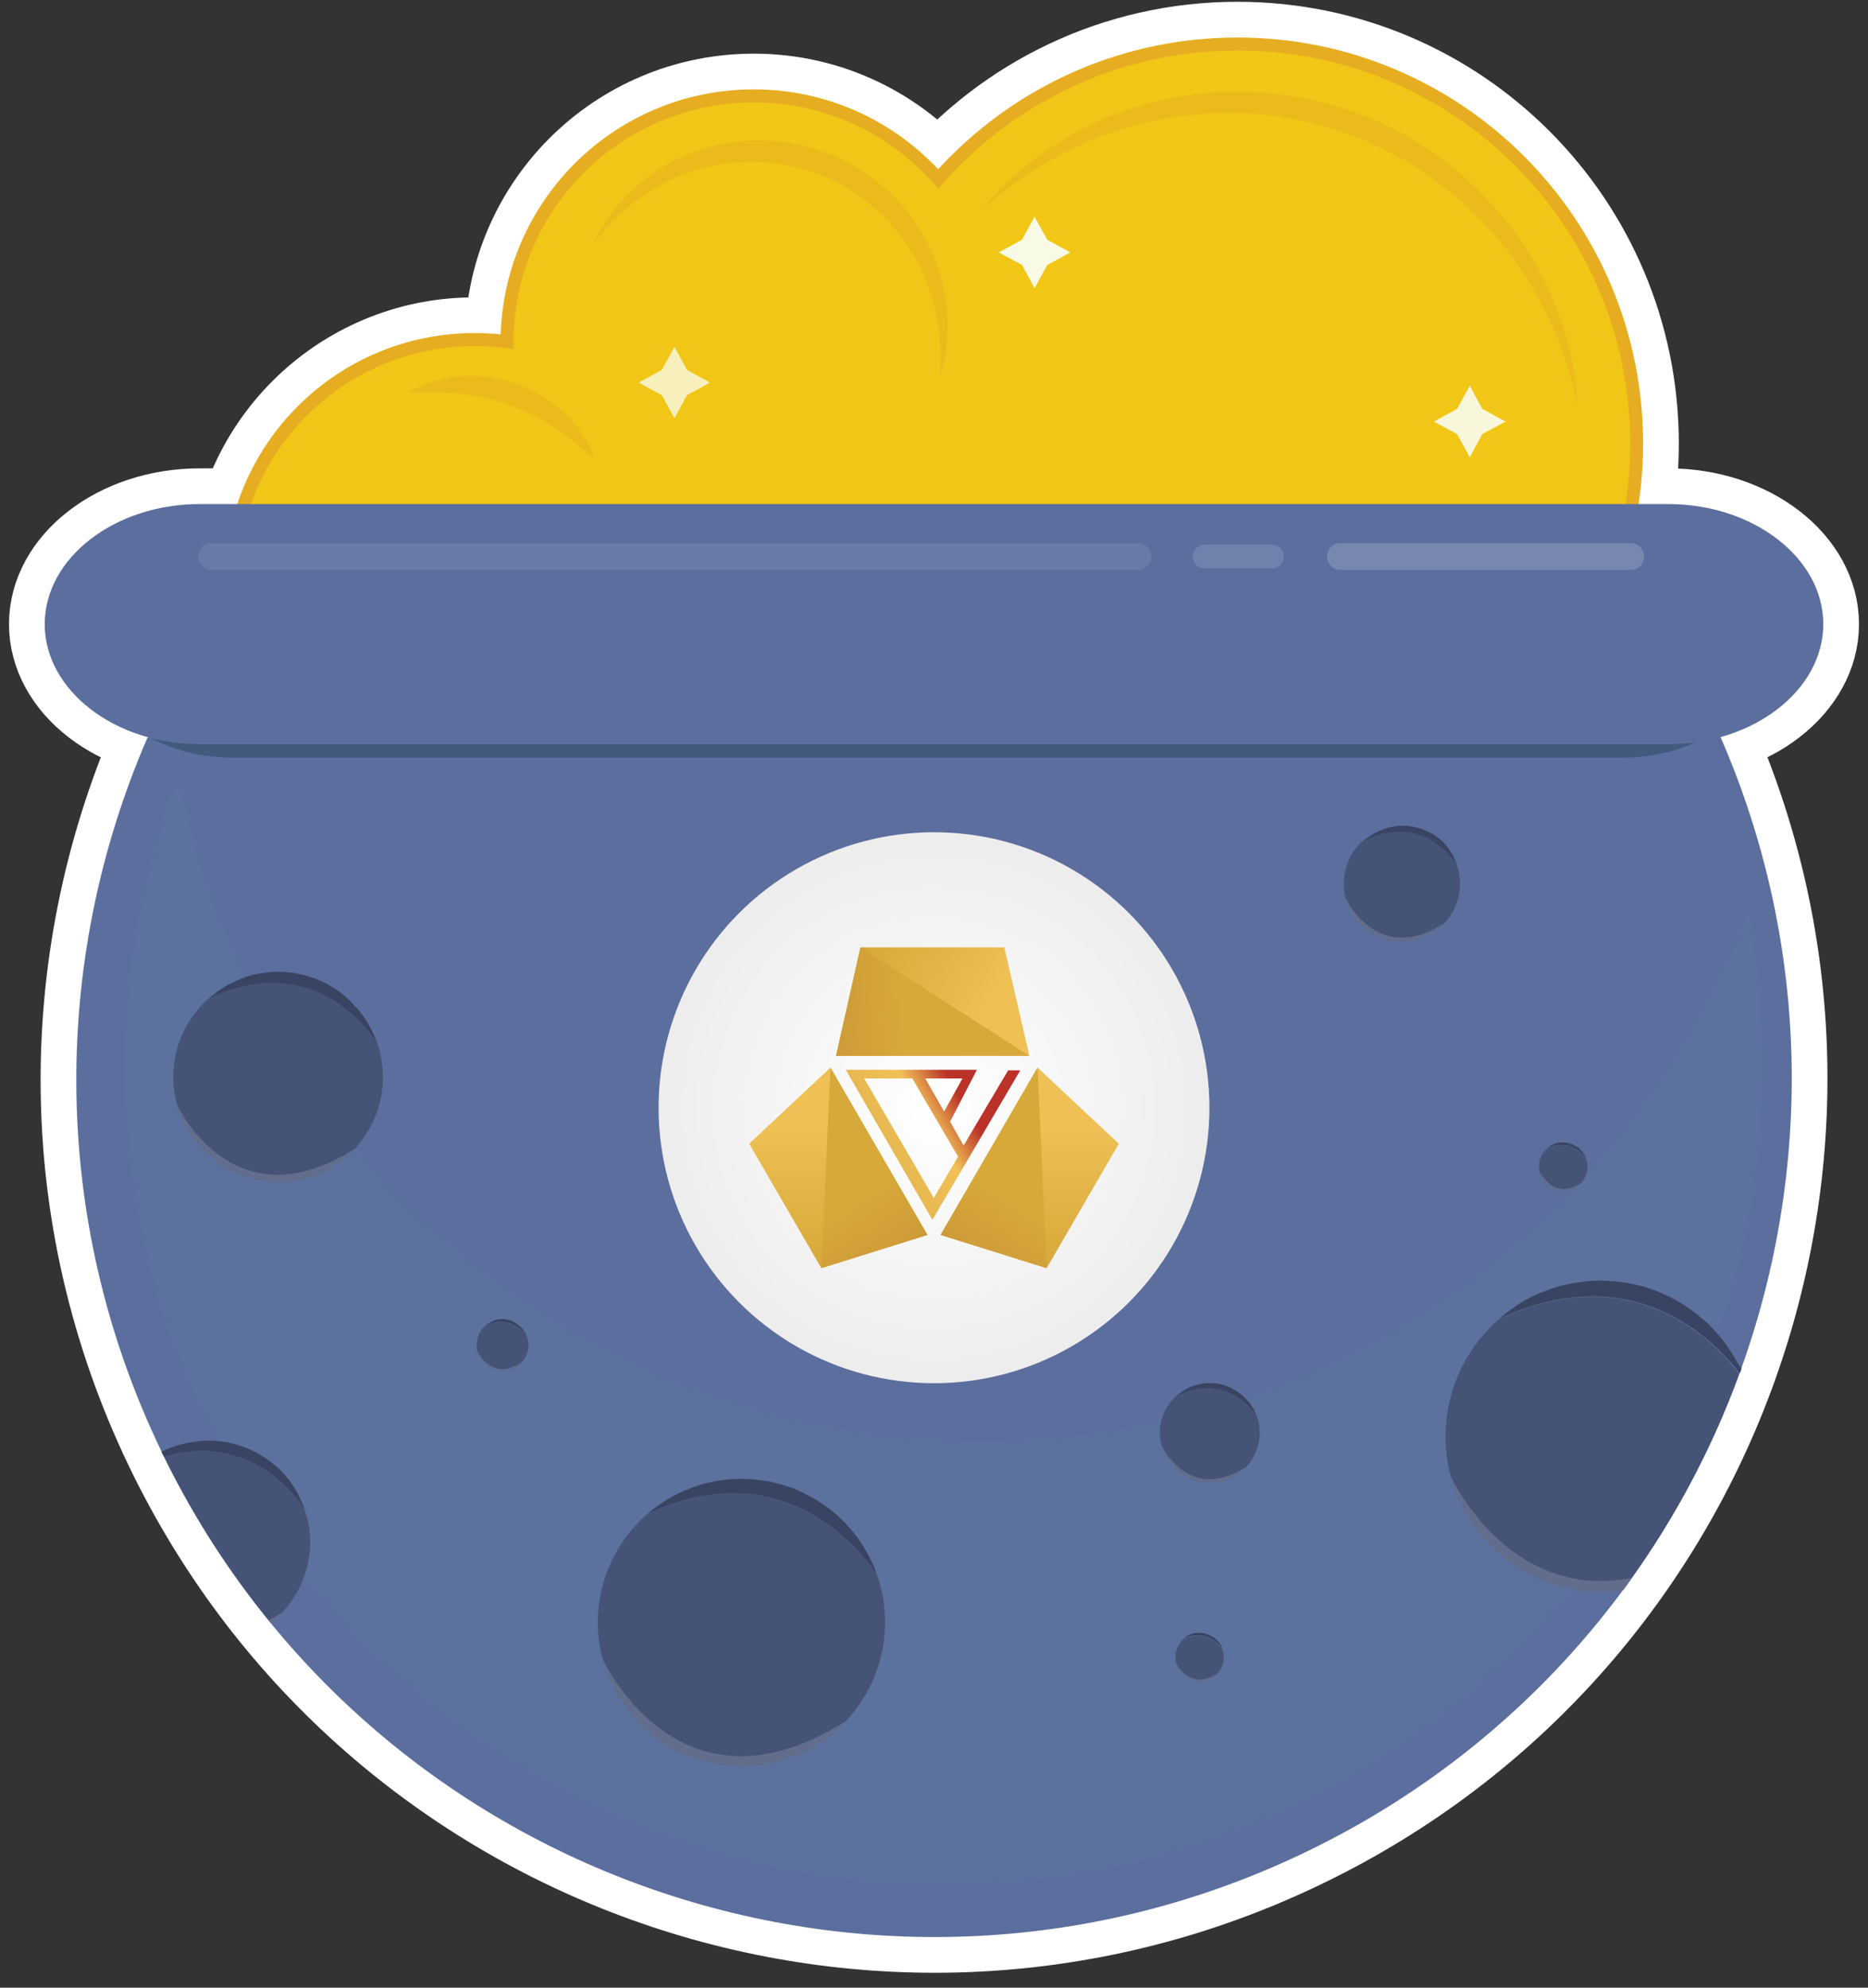 <svg xmlns="http://www.w3.org/2000/svg" viewBox="0 0 940 1000"><rect x="0" y="0" width="940" height="1000" fill="#333333" stroke="none"/><style>.st10{opacity:.45}.st11{fill:#e7ad22}.st16{fill:#5c6e9e}.st18{fill:#455377}.st19,.st20{opacity:.5;fill:#2e374f;enable-background:new}.st20{opacity:.15;fill:#fff}</style><path fill="#fff" stroke="#fff" stroke-miterlimit="10" stroke-width="49.008" d="M622.7 25.4c-60.3 0-114.3 27-150.6 69.6-22.2-26.6-55.5-43.5-92.8-43.5-66.8 0-120.9 54.1-120.9 120.9 0 1.1.1 2.2.1 3.3-6.4-1.1-13-1.6-19.7-1.6-65.9 0-119.3 53.4-119.3 119.3 0 0 238.5 3.3 238.4 3.3h81.2c29.2 72.8 100.3 124.2 183.5 124.2 109.2 0 197.7-88.5 197.7-197.7S731.9 25.4 622.7 25.4z"/><path fill="#fff" stroke="#fff" stroke-miterlimit="10" stroke-width="35.939" d="M865.4 369.9C957 579 869.6 825.5 663.1 928.8 450 1035.5 190.7 949.1 84.1 736c-59.5-118.9-58.9-252.1-9.8-365.1"/><path fill="#fff" d="M917.5 314c0-33.2-35.1-60.4-78-60.4h-739c-42.9 0-78 27.2-78 60.4s35.1 60.4 78 60.4h739.1c42.8 0 77.9-27.2 77.9-60.4z"/><path fill="none" stroke="#fff" stroke-miterlimit="10" stroke-width="35.939" d="M917.5 314c0-33.2-35.1-60.4-78-60.4h-739c-42.9 0-78 27.2-78 60.4s35.1 60.4 78 60.4h739.1c42.8 0 77.9-27.2 77.9-60.4z"/><path fill="#e7ad22" stroke="#e7ad22" stroke-miterlimit="10" stroke-width="13.069" d="M622.7 25.4c-60.3 0-114.3 27-150.6 69.6-22.2-26.6-55.5-43.5-92.8-43.5-66.8 0-120.9 54.1-120.9 120.9 0 1.1.1 2.2.1 3.3-6.4-1.1-13-1.6-19.7-1.6-65.9 0-119.3 53.4-119.3 119.3 0 0 238.5 3.3 238.4 3.3h81.2c29.2 72.8 100.3 124.2 183.5 124.2 109.2 0 197.7-88.5 197.7-197.7S731.9 25.4 622.7 25.4z"/><path fill="#f1c616" d="M622.7 25.4c-60.3 0-114.3 27-150.6 69.6-22.2-26.6-55.5-43.5-92.8-43.5-66.8 0-120.9 54.1-120.9 120.9 0 1.1.1 2.2.1 3.3-6.4-1.1-13-1.6-19.7-1.6-65.9 0-119.3 53.4-119.3 119.3 0 0 238.5 3.3 238.4 3.3h81.2c29.2 72.8 100.3 124.2 183.5 124.2 109.2 0 197.7-88.5 197.7-197.7S731.9 25.4 622.7 25.4z"/><g class="st10"><path d="M493.3 106.2c20.9-25.6 50.4-44.6 83-53.7 8.1-2.4 16.5-3.9 24.9-5.1l6.3-.6 3.2-.3 3.2-.1 6.4-.2 6.4.1c17 .3 33.9 3.3 50.1 8.5 32.4 10.5 61.4 31 82.1 57.7 10.5 13.2 18.8 28.1 24.8 43.7 2.9 7.9 5.4 15.9 7.1 24 1.7 8.2 2.8 16.4 3.2 24.6-6.3-32.4-20.9-62.5-42-86.7s-48.5-42.6-78.8-52.5c-15.1-5-30.9-7.9-46.9-8.6l-6-.2-6 .1h-3l-3 .2-6 .4-6 .7-3 .3-3 .5c-2 .3-4 .6-5.9 1l-5.9 1.2c-31.4 7.1-60.9 22.8-85.2 45z" class="st11"/></g><g class="st10"><path d="M298.2 123.3c9.2-20.5 27.2-37.5 49-46.1 5.5-2 11.1-3.9 16.9-4.9 2.9-.7 5.8-.9 8.7-1.3 1.5-.1 2.9-.2 4.4-.3 1.5-.1 2.9-.2 4.4-.1 11.8-.1 23.6 2.2 34.7 6.4 22.2 8.4 40.8 25.5 51.1 46.5 2.6 5.3 4.7 10.7 6.2 16.3s2.6 11.3 3 17.1c.9 11.5-.3 23-3.9 33.7 2.3-22.3-2.4-44.5-13.3-62.8-11-18.2-27.8-32.6-47.4-40.1-4.9-1.9-9.9-3.4-15.1-4.4-5.1-1.1-10.4-1.7-15.6-1.8-10.5-.4-21.1 1.1-31.3 4.1-20.2 6.3-38.5 19.6-51.8 37.7z" class="st11"/></g><g class="st10"><path d="M205.5 197.7c7.8-5 17.1-7.8 26.5-8.4 9.4-.6 19.2.6 28.2 3.9 4.5 1.6 8.8 3.8 12.9 6.2l3 2 1.5 1 1.4 1.1 2.8 2.2 2.6 2.4 1.3 1.2 1.2 1.3c.8.9 1.6 1.7 2.4 2.6 1.4 1.9 2.9 3.7 4.1 5.7l1.8 3c.5 1 1.1 2.1 1.6 3.1 1.1 2 1.8 4.3 2.6 6.5-3.5-3.1-6.7-6.2-10.2-8.8l-1.2-1.1-1.3-1-2.6-2c-1.8-1.2-3.5-2.5-5.3-3.6-3.5-2.4-7.2-4.4-10.9-6.3-1.9-.8-3.7-1.9-5.7-2.6l-2.9-1.2-2.9-1.1c-7.8-2.9-16-4.7-24.4-5.7-8.6-1-17.3-1-26.5-.4z" class="st11"/></g><g fill="#f9fae6"><path d="m538.6 127-11.6 6.3-6.4 11.7-6.3-11.7-11.7-6.3 11.7-6.4 6.3-11.6 6.4 11.6z"/><path d="m357.3 192.5-11.6 6.3-6.3 11.6-6.4-11.6-11.6-6.3 11.6-6.4 6.4-11.6 6.3 11.6z" opacity=".8"/><path d="m757.6 212.1-11.7 6.3-6.3 11.6-6.4-11.6-11.6-6.3 11.6-6.4 6.4-11.6 6.3 11.6z" opacity=".95"/></g><path d="M865.4 369.9C957 579 869.6 825.5 663.1 928.8 450 1035.5 190.7 949.1 84.1 736c-59.5-118.9-58.9-252.1-9.8-365.1" class="st16"/><path fill="#5e82a2" d="M648 695.8c-211.2 84.7-451.1-17.8-535.9-229-10.1-25.1-17.3-50.6-22.2-76.2-35.1 93-37.2 198.8 2.7 298.4 84.7 211.2 324.7 313.8 535.9 229 186.1-74.7 287.7-269.8 251.2-459.7C840.5 562.7 759.6 651 648 695.8z" opacity=".15"/><path d="M126.2 592.9c-1.1-.3-2.1-.6-3.1-1 1 .4 2 .7 3.1 1zm10.7 1.7c-1.1-.1-2.1-.2-3.2-.3 1.1.2 2.2.3 3.2.3zm-4-.4c-.8-.1-1.7-.2-2.5-.4.8.2 1.6.3 2.5.4zm-10.8-2.6c-.8-.3-1.5-.6-2.2-.9.7.4 1.5.6 2.2.9zm-12.2-6.2c-.9-.6-1.7-1.2-2.5-1.8.8.6 1.6 1.2 2.5 1.8zm6.1 3.6c-.9-.5-1.8-.9-2.6-1.4.8.5 1.7 1 2.6 1.4zm31.5 5.1c-1 .2-2.1.3-3.1.4 1-.1 2-.2 3.1-.4zm-34.9-7c-.7-.4-1.3-.8-2-1.3.6.5 1.3.9 2 1.3zm6.4 3.3c-1-.4-1.9-.9-2.9-1.3 1 .5 2 .9 2.9 1.3zm-11.9-7.1c-.7-.6-1.5-1.2-2.2-1.8.8.7 1.5 1.3 2.2 1.8zm33.1 11.4c-.9 0-1.8 0-2.7-.1.9.1 1.8.1 2.7.1zm-10.8-1.1c-1.1-.2-2.2-.5-3.3-.8 1.2.4 2.3.6 3.3.8zm25.2-1c-1 .3-2 .5-3 .8 1-.3 2-.5 3-.8zm-3.9 1c-.8.2-1.6.3-2.4.4.8-.1 1.6-.3 2.4-.4zm35.4-77.1c.3.6.6 1.2 1 1.8-.3-.6-.6-1.2-1-1.8zM174 501.6c.7.6 1.4 1.2 2 1.8-.7-.6-1.4-1.2-2-1.8zm2.1 1.9c.7.7 1.4 1.4 2 2.1-.6-.7-1.3-1.4-2-2.1zm-4.5-3.7c.5.4 1.1.8 1.6 1.3-.5-.5-1-.9-1.6-1.3zm11 11.1 1.5 2.1-1.5-2.1zM169.1 498c.6.4 1.1.8 1.7 1.2-.6-.5-1.1-.9-1.7-1.2zm11.7 10.6zm-2-2.3c.5.5.9 1 1.4 1.5-.5-.5-1-1-1.4-1.5zm-25.3-15.4 3 .9-3-.9zm3.9 1.2c.7.2 1.3.5 2 .7-.7-.2-1.3-.4-2-.7zm3 1.2c.6.3 1.3.6 1.9.9-.6-.4-1.3-.7-1.9-.9zm2.8 1.2c.9.4 1.7.9 2.5 1.3-.8-.4-1.7-.8-2.5-1.3zm2.6 1.4c.9.5 1.7 1 2.5 1.5-.8-.5-1.6-1-2.5-1.5zm22.9 26c.3.8.6 1.6.9 2.3-.3-.7-.6-1.5-.9-2.3zm-18.8 63.4c-.7.5-1.4 1-2.2 1.4.7-.4 1.5-.9 2.2-1.4zm-5.7 3.4c-.9.5-1.8.9-2.8 1.3.9-.3 1.9-.8 2.8-1.3zm20-75.4c.5.8 1 1.6 1.5 2.5-.5-.9-1-1.7-1.5-2.5zm-26.6 78.3c-1 .4-2 .7-3 1 1-.3 2-.6 3-1zm3.1-1.2c-.7.3-1.5.6-2.2.9.7-.3 1.4-.6 2.2-.9zm6.2-3.2c-.7.4-1.5.9-2.2 1.3.7-.4 1.5-.9 2.2-1.3zm5.9-4.1c-.8.6-1.6 1.3-2.5 1.9.9-.6 1.7-1.2 2.5-1.9zm-29 11.4c-.9.1-1.8.1-2.6.1.8 0 1.7 0 2.6-.1zm43.7-75.2c.3.6.6 1.2.8 1.8-.2-.6-.5-1.2-.8-1.8zM175.3 581c-.6.5-1.2 1.1-1.8 1.6.6-.5 1.2-1 1.8-1.6zm-24.8-90.8c1 .2 2 .4 3 .7-1-.3-2-.5-3-.7zm-16.1-.8c.7-.1 1.4-.1 2.1-.2-.8.1-1.4.1-2.1.2zm-44.7 69c-.3-.8-.5-1.6-.7-2.4.2.8.4 1.6.7 2.4zm15.5-56.3c.7-.6 1.5-1.2 2.2-1.8-.7.5-1.5 1.1-2.2 1.8zm-13 62.5c-.3-.7-.6-1.4-1-2.1.4.7.7 1.4 1 2.1zm-1.3-2.8c-.4-.9-.7-1.9-1.1-2.9.4 1 .8 1.9 1.1 2.9zm17.3-62.1c.5-.4 1.1-.8 1.6-1.2-.5.4-1.1.8-1.6 1.2zm2.5-1.8c.6-.4 1.1-.7 1.7-1.1-.6.4-1.2.7-1.7 1.1zm-8.7 80.8c-.7-.7-1.4-1.5-2.1-2.2.7.7 1.4 1.5 2.1 2.2zm11.1-82.3c.8-.5 1.7-1 2.5-1.4-.8.4-1.6.9-2.5 1.4zm-13.4 79.8c-.6-.7-1.1-1.4-1.7-2.1.6.7 1.1 1.4 1.7 2.1zm-5.9-8.4c-.4-.8-.8-1.5-1.2-2.3.4.7.8 1.5 1.2 2.3zm1.9 3c-.6-.8-1.1-1.7-1.6-2.6.5.9 1 1.7 1.6 2.6zm1.8 2.5z" class="st18"/><path d="M178.2 578.2c-.7.8-1.5 1.5-2.2 2.2 7-6.5 12.3-15 14.9-24.9 2.8-10.6 2.2-21.3-1.1-31-.3-.5-29.3-48.3-84.5-22.5-7.7 6.7-13.5 15.6-16.3 26.2-2.5 9.3-2.3 18.7 0 27.4 1 2.3 29.2 60.7 89.2 22.6z" class="st18"/><path d="M131.3 489.8c.7-.1 1.4-.2 2-.3-.6.1-1.3.2-2 .3zm6.1-.6c1 0 2-.1 3-.1-1.1 0-2.1 0-3 .1zm-33.1 91.7c-.6-.5-1.1-1.1-1.7-1.6.6.6 1.1 1.1 1.7 1.6z" class="st18"/><path d="M140.3 489.1c1 0 2 .1 3 .1-1 0-2-.1-3-.1zm4 .2c.7.1 1.4.1 2.1.2-.7-.1-1.4-.1-2.1-.2zm-19.6 2c.9-.3 1.9-.5 2.8-.8-.9.3-1.8.5-2.8.8zm-5.6 2.1c.6-.3 1.2-.5 1.9-.8-.6.2-1.3.5-1.9.8zm2.8-1.2c.6-.2 1.3-.4 1.9-.7-.6.3-1.2.5-1.9.7zm25.5-2.5c.7.1 1.4.2 2.1.4-.7-.2-1.4-.3-2.1-.4zm-19.8.8zm-11.9 4.5c.9-.4 1.7-.9 2.6-1.2-.9.3-1.8.7-2.6 1.2z" class="st18"/><path d="M185.7 515.8c.1.3.3.5.4.8-.1-.3-.3-.6-.4-.8zm-9.7-12.4.2.2-.2-.2zm8 9.6c.1.1.1.2.2.3 0-.1-.1-.2-.2-.3zm-63-20.4c.3-.1.6-.2.9-.4-.3.2-.6.3-.9.4zm57.2 13zm1.9 2.2c.2.3.4.5.7.8-.2-.3-.4-.5-.7-.8zm1.9 2.4c.2.3.4.5.6.8-.2-.3-.4-.6-.6-.8zm-63.7-16.5c.3-.1.6-.2.8-.4-.3.2-.5.3-.8.4zm-5.9 3.1c.3-.2.5-.3.8-.5-.3.2-.6.4-.8.5zm-2.6 1.7c.3-.2.6-.4.8-.6-.2.2-.5.4-.8.6zm26.6-9.3c.3 0 .6 0 .9-.1-.3.1-.6.1-.9.1zm53.3 35.4c0-.1-.1-.2-.1-.3 0 .1.1.2.1.3zm-1.4-3.5c.1.3.3.6.4.9-.1-.4-.2-.6-.4-.9zm-22.6-25.2s.1 0 .1.1c0-.1-.1-.1-.1-.1zm-16.2-5.9c.3.1.6.1.9.2-.2-.1-.5-.1-.9-.2zm7 1.8.9.3-.9-.3zm-10.1-2.3c.4 0 .7.1 1.1.1-.4 0-.8 0-1.1-.1zm-3.1-.3c.3 0 .6.1.9.1-.2 0-.6-.1-.9-.1zm-12.9.7c.3-.1.6-.1.9-.1-.3.1-.6.1-.9.1zm-6.5 1.7.9-.3-.9.3zm9.5-2.1c.3 0 .7-.1 1-.1-.4 0-.7.1-1 .1zm37.4 9.6c.3.2.6.4.8.6-.2-.2-.5-.4-.8-.6zm-2.5-1.6c.3.2.5.3.8.5-.2-.2-.5-.4-.8-.5zm4.9 3.5c.2.2.5.4.7.6-.2-.2-.4-.4-.7-.6zm-65.8-.8c.2-.2.5-.4.7-.5-.2.2-.4.3-.7.5zm54.9-6.1c.3.1.6.3.9.4-.3-.1-.6-.2-.9-.4zm-2.9-1.2c.3.1.7.3 1 .4-.4-.2-.7-.3-1-.4zm27.7 25.4c.2.3.3.6.4.9-.1-.3-.3-.6-.4-.9z" class="st19"/><path d="M189.7 524.6c0-.1-.1-.2-.1-.3-.3-.8-.6-1.6-.9-2.3-.1-.3-.2-.6-.4-.9-.3-.6-.5-1.2-.8-1.8-.1-.3-.3-.6-.4-.9-.3-.6-.6-1.2-1-1.8-.1-.3-.3-.5-.4-.8-.5-.8-1-1.7-1.5-2.5-.1-.1-.1-.2-.2-.3l-1.5-2.1c-.2-.3-.4-.5-.6-.8-.4-.5-.8-1.1-1.2-1.6-.2-.3-.4-.5-.7-.8-.4-.5-.9-1-1.4-1.5-.2-.2-.4-.4-.6-.7-.7-.7-1.3-1.4-2-2.1l-.2-.2c-.7-.6-1.3-1.2-2-1.8-.2-.2-.5-.4-.7-.6-.5-.4-1.1-.8-1.6-1.3-.3-.2-.6-.4-.8-.6-.6-.4-1.1-.8-1.7-1.2-.3-.2-.5-.3-.8-.5-.8-.5-1.7-1-2.5-1.5 0 0-.1 0-.1-.1-.8-.5-1.7-.9-2.5-1.3-.3-.1-.6-.3-.9-.4-.6-.3-1.3-.6-1.9-.9-.3-.1-.7-.3-1-.4-.7-.3-1.3-.5-2-.7l-.9-.3-3-.9c-1-.3-2-.5-3-.7-.3-.1-.6-.1-.9-.2-.7-.1-1.4-.3-2.1-.4-.4-.1-.7-.1-1.1-.1-.7-.1-1.4-.2-2.1-.2-.3 0-.6-.1-.9-.1-1-.1-2-.1-3-.1s-2 0-3 .1c-.3 0-.6 0-.9.1-.7 0-1.4.1-2.1.2-.3 0-.7.1-1 .1-.7.1-1.4.2-2 .3-.3 0-.6.1-.9.1-1 .2-1.9.4-2.9.6-.9.2-1.9.5-2.8.8l-.9.3c-.6.2-1.3.4-1.9.7-.3.1-.6.2-.9.4-.6.2-1.3.5-1.9.8-.3.1-.6.2-.8.4-.9.4-1.8.8-2.6 1.2-.9.4-1.7.9-2.5 1.4-.3.2-.5.3-.8.5-.6.4-1.1.7-1.7 1.1-.3.2-.6.4-.8.6-.6.4-1.1.8-1.6 1.2-.2.2-.5.4-.7.5-.8.6-1.5 1.2-2.2 1.8 55.1-25.8 84 21.9 84.3 22.5z" class="st18"/><path d="M189.7 524.6c0-.1-.1-.2-.1-.3-.3-.8-.6-1.6-.9-2.3-.1-.3-.2-.6-.4-.9-.3-.6-.5-1.2-.8-1.8-.1-.3-.3-.6-.4-.9-.3-.6-.6-1.2-1-1.8-.1-.3-.3-.5-.4-.8-.5-.8-1-1.7-1.5-2.5-.1-.1-.1-.2-.2-.3l-1.5-2.1c-.2-.3-.4-.5-.6-.8-.4-.5-.8-1.1-1.2-1.6-.2-.3-.4-.5-.7-.8-.4-.5-.9-1-1.4-1.5-.2-.2-.4-.4-.6-.7-.7-.7-1.3-1.4-2-2.1l-.2-.2c-.7-.6-1.3-1.2-2-1.8-.2-.2-.5-.4-.7-.6-.5-.4-1.1-.8-1.6-1.3-.3-.2-.6-.4-.8-.6-.6-.4-1.1-.8-1.7-1.2-.3-.2-.5-.3-.8-.5-.8-.5-1.7-1-2.5-1.5 0 0-.1 0-.1-.1-.8-.5-1.7-.9-2.5-1.3-.3-.1-.6-.3-.9-.4-.6-.3-1.3-.6-1.9-.9-.3-.1-.7-.3-1-.4-.7-.3-1.3-.5-2-.7l-.9-.3-3-.9c-1-.3-2-.5-3-.7-.3-.1-.6-.1-.9-.2-.7-.1-1.4-.3-2.1-.4-.4-.1-.7-.1-1.1-.1-.7-.1-1.4-.2-2.1-.2-.3 0-.6-.1-.9-.1-1-.1-2-.1-3-.1s-2 0-3 .1c-.3 0-.6 0-.9.1-.7 0-1.4.1-2.1.2-.3 0-.7.1-1 .1-.7.1-1.4.2-2 .3-.3 0-.6.1-.9.1-1 .2-1.9.4-2.9.6-.9.2-1.9.5-2.8.8l-.9.3c-.6.2-1.3.4-1.9.7-.3.1-.6.2-.9.4-.6.2-1.3.5-1.9.8-.3.1-.6.2-.8.4-.9.4-1.8.8-2.6 1.2-.9.4-1.7.9-2.5 1.4-.3.2-.5.3-.8.5-.6.4-1.1.7-1.7 1.1-.3.2-.6.4-.8.6-.6.4-1.1.8-1.6 1.2-.2.2-.5.4-.7.5-.8.6-1.5 1.2-2.2 1.8 55.1-25.8 84 21.9 84.3 22.5z" class="st19"/><path d="M119.9 590.8c-.3-.1-.6-.2-.9-.4.3.1.6.2.9.4zm17.6 3.8h-.6.6zm-3.8-.3c-.3 0-.5-.1-.8-.1.3.1.5.1.8.1zm-10.6-2.4-.9-.3c.2.1.5.2.9.3zm7.3 1.9c-.3-.1-.6-.1-.9-.2.2.1.6.2.9.2zm-14.2-4.7c-.1 0-.1-.1 0 0-.1-.1-.1 0 0 0zm32.1 4.9c-.3 0-.5.1-.8.1.3 0 .5-.1.8-.1zm-34.9-6.4c-.3-.2-.5-.3-.8-.5.2.2.5.3.8.5zm31 6.9h-.6.6zm-3.3.2h-.9.9zM98 574.1c-.2-.2-.4-.5-.6-.7.2.2.4.4.6.7zm12.6 11.7c-.2-.2-.5-.3-.7-.5.2.2.5.4.7.5zm-14.5-14.3c-.2-.2-.3-.5-.5-.7.2.2.4.4.5.7zm-3.5-6c-.1-.3-.3-.6-.4-.8.1.2.3.5.4.8zm-1.3-3c-.1-.2-.2-.5-.3-.7 0 .2.2.5.3.7zm-1.4-3.6c-.1-.2-.1-.4-.2-.5.1.2.1.4.2.5zm10 17.6-.3-.3c.2.1.3.2.3.3zm-11.1-20.9c0 .1.1.3.1.4 0-.1 0-.3-.1-.4.1 0 0 0 0 0zm18.6 27.9-.2-.2c0 .1.1.2.2.2zm44.2 9.9c-.3.1-.6.1-.9.2.3-.1.6-.2.9-.2zm-49-14.1-.6-.6.6.6zm2.4 2.2c-.2-.2-.5-.4-.7-.6.2.2.4.4.7.6zm-10.9-13.3c-.1-.1-.1-.3-.2-.4 0 .1.1.2.2.4zm64.3 23.1c-.3.1-.6.2-.8.3.3-.1.5-.2.8-.3zm3-1.2c-.2.1-.5.2-.7.3.2-.1.4-.2.7-.3zm12-7.5c-.2.2-.4.3-.6.5.2-.2.4-.3.6-.5zm-3.1 2.4c-.2.1-.3.2-.5.3.2-.1.4-.2.5-.3zm-5.6 3.5c-.2.1-.3.2-.5.3.1-.2.3-.2.5-.3zm3-1.8c-.3.2-.5.3-.8.5.3-.2.6-.3.8-.5zm-13.1 5.9zm21.3-12.2c-.2.2-.4.4-.7.6.3-.2.5-.4.7-.6z" class="st20"/><path d="M157.6 591.6c.3-.1.6-.2.8-.3.8-.3 1.5-.6 2.2-.9.2-.1.5-.2.7-.3.9-.4 1.9-.9 2.8-1.3.2-.1.3-.2.5-.3.8-.4 1.5-.8 2.2-1.3.3-.2.5-.3.8-.5.7-.5 1.4-.9 2.2-1.4.2-.1.3-.2.5-.3.8-.6 1.7-1.2 2.5-1.9.2-.2.4-.3.6-.5.6-.5 1.2-1 1.8-1.6.2-.2.4-.4.7-.6.8-.7 1.5-1.4 2.2-2.2-59.9 38.1-88.2-20.3-89.3-22.6 0 .1.1.2.1.3.2.8.5 1.6.7 2.4.1.2.1.4.2.5.3 1 .7 1.9 1.1 2.9.1.2.2.5.3.7.3.7.6 1.4 1 2.1.1.3.3.6.4.8.4.8.8 1.5 1.2 2.3.1.1.1.3.2.4.5.9 1 1.7 1.6 2.6.2.2.3.5.5.7.4.6.9 1.3 1.3 1.9.2.2.4.5.6.7.5.7 1.1 1.4 1.7 2.1l.3.3c.7.8 1.4 1.5 2.1 2.2l.6.6c.5.5 1.1 1.1 1.7 1.6.2.2.5.4.7.6.7.6 1.4 1.2 2.2 1.8l.2.2c.8.6 1.7 1.2 2.5 1.8.2.2.5.3.7.5.6.4 1.3.8 2 1.3.3.2.5.3.8.5.9.5 1.7 1 2.6 1.4.1 0 .1.1.1.1.9.5 1.9.9 2.9 1.3.3.1.6.2.9.4.7.3 1.5.6 2.2.9l.9.3c1 .3 2.1.7 3.1 1 1.1.3 2.2.5 3.3.8.3.1.6.1.9.2.8.2 1.7.3 2.5.4.3 0 .5.1.8.1 1.1.1 2.1.2 3.2.3h.6c.9 0 1.8.1 2.7.1h.9c.9 0 1.8-.1 2.6-.1h.6c1.1-.1 2.1-.2 3.1-.4.3 0 .5-.1.8-.1.8-.1 1.6-.3 2.4-.4.3-.1.6-.1.9-.2 1-.2 2-.5 3-.8 1.1-.4 2.1-.7 3.1-1.1z" class="st18"/><path d="M157.6 591.6c.3-.1.6-.2.8-.3.8-.3 1.5-.6 2.2-.9.2-.1.5-.2.7-.3.9-.4 1.9-.9 2.8-1.3.2-.1.3-.2.5-.3.8-.4 1.5-.8 2.2-1.3.3-.2.5-.3.8-.5.7-.5 1.4-.9 2.2-1.4.2-.1.3-.2.5-.3.8-.6 1.7-1.2 2.5-1.9.2-.2.4-.3.6-.5.6-.5 1.2-1 1.8-1.6.2-.2.4-.4.7-.6.8-.7 1.5-1.4 2.2-2.2-59.9 38.1-88.2-20.3-89.3-22.6 0 .1.1.2.1.3.2.8.5 1.6.7 2.4.1.2.1.4.2.5.3 1 .7 1.9 1.1 2.9.1.2.2.5.3.7.3.7.6 1.4 1 2.1.1.3.3.6.4.8.4.8.8 1.5 1.2 2.3.1.1.1.3.2.4.5.9 1 1.7 1.6 2.6.2.2.3.5.5.7.4.6.9 1.3 1.3 1.9.2.2.4.5.6.7.5.7 1.1 1.4 1.7 2.1l.3.3c.7.8 1.4 1.5 2.1 2.2l.6.6c.5.5 1.1 1.1 1.7 1.6.2.2.5.4.7.6.7.6 1.4 1.2 2.2 1.8l.2.2c.8.6 1.7 1.2 2.5 1.8.2.2.5.3.7.5.6.4 1.3.8 2 1.3.3.2.5.3.8.5.9.5 1.7 1 2.6 1.4.1 0 .1.1.1.1.9.5 1.9.9 2.9 1.3.3.1.6.2.9.4.7.3 1.5.6 2.2.9l.9.3c1 .3 2.1.7 3.1 1 1.1.3 2.2.5 3.3.8.3.1.6.1.9.2.8.2 1.7.3 2.5.4.3 0 .5.1.8.1 1.1.1 2.1.2 3.2.3h.6c.9 0 1.8.1 2.7.1h.9c.9 0 1.8-.1 2.6-.1h.6c1.1-.1 2.1-.2 3.1-.4.3 0 .5-.1.8-.1.8-.1 1.6-.3 2.4-.4.3-.1.6-.1.9-.2 1-.2 2-.5 3-.8 1.1-.4 2.1-.7 3.1-1.1z" class="st20"/><path d="M592.3 701.9c-3.7 3.2-6.4 7.4-7.8 12.5-1.2 4.5-1.1 9 .1 13.1 1 2 14.4 28.4 42.4 10.6 2.8-2.9 4.9-6.6 6-10.8 1.4-5 1.1-10.1-.5-14.7-.2-.3-13.9-23-40.2-10.7zm17.7-6.2h.4-.4zm7.4 1.6c.2.1.3.1.5.2-.1-.1-.3-.2-.5-.2zm-4.9-1.3c.2 0 .3.1.5.1-.1 0-.3-.1-.5-.1zm-4.9-.3h.4-.4zm-22.5 33.5c0-.1-.1-.1-.1-.2 0 0 .1.1.1.2zm8.9-28.7c.1-.1.2-.2.4-.3-.2.2-.3.2-.4.3zm2.1-1.4c.1-.1.2-.1.3-.2-.1.1-.2.2-.3.2zm2-1c.1 0 .2-.1.3-.2-.1.1-.2.1-.3.2zm2.3-1c.1-.1.3-.1.4-.1-.1 0-.3.1-.4.1zm25.6 5.5s.1 0 0 0c.1 0 0 0 0 0zm3.1 3.5c.1.1.1.2.2.3 0-.1-.1-.2-.2-.3zm1.3 2c.1.1.1.2.2.3-.1-.1-.2-.2-.2-.3zm-2.9-3.9.3.3-.3-.3zm4 6c.1.1.1.3.2.4-.1-.1-.1-.2-.2-.4z" class="st18"/><path d="M624 700.9c.1.1.2.2.4.3-.1-.1-.3-.2-.4-.3zm-38 30.5c-.1-.2-.1-.3-.2-.5.1.2.1.4.2.5zm36-31.9c.1.1.2.1.3.2-.1-.1-.2-.2-.3-.2zm-2.1-1.2c.1.1.2.1.3.2-.1-.1-.2-.1-.3-.2zm-7.6 47.4h-.4.4zM605 696c.2 0 .3 0 .5-.1-.1 0-.3.1-.5.1zm14.4 47.5c-.1.1-.2.1-.4.2.2 0 .3-.1.4-.2zm-19.3.9c-.2-.1-.4-.1-.5-.2.1 0 .3.1.5.2zm21.4-2c-.2.1-.3.2-.5.3.2-.1.3-.2.5-.3zm-24 .9zm26-2.2-.2.2.2-.2zm-8.6 4c-.2 0-.3.1-.5.1.2 0 .4 0 .5-.1zm-4.8.8h-.6.6zm-5-.3c-.2 0-.4-.1-.6-.1.2.1.4.1.6.1zm20.3-6c-.1.1-.3.2-.4.4.1-.2.3-.3.4-.4zm-18.1 6.3h-.3.3zm9.8-1.4c-.2.1-.3.1-.5.2.2-.1.3-.1.5-.2zm-30-11c0-.1-.1-.1-.1-.2 0 .1.1.1.1.2zm4.6 5.7c-.1-.1-.3-.2-.4-.4.1.2.2.3.4.4zm-1.8-1.8c-.1-.1 0-.1 0 0zm-1.4-1.8c-.1-.1-.2-.3-.3-.4.1.1.2.3.3.4zm4.9 5.1s-.1-.1 0 0c-.1-.1 0 0 0 0zm2.2 1.5c-.2-.1-.3-.2-.5-.3.2.1.3.2.5.3z" class="st18"/><path d="M596.4 699c.6-.3 1.1-.6 1.7-.9-.5.2-1.1.5-1.7.9zm9.1-3.1c.7-.1 1.4-.2 2.1-.2-.7.1-1.4.1-2.1.2zm2.5-.2h2-2zm-9.6 2.2c.6-.3 1.3-.5 2-.8-.7.3-1.3.5-2 .8zm-4.1 2.4c.6-.4 1.2-.8 1.8-1.1-.6.3-1.2.7-1.8 1.1zm6.5-3.3 2.1-.6-2.1.6zm2.1-.6c.7-.2 1.4-.3 2.1-.4-.7.1-1.4.2-2.1.4zm-10.6 5.5c.5-.5 1.1-.9 1.7-1.3-.6.4-1.2.8-1.7 1.3zm30-2.3 1.8 1.2-1.8-1.2zm2.1 1.6c.6.5 1.1.9 1.6 1.4-.5-.5-1-1-1.6-1.4zm3.4 3.3c.5.5.9 1.1 1.3 1.6-.4-.5-.8-1.1-1.3-1.6zm-1.7-1.9 1.5 1.5-1.5-1.5zm3.2 3.8c.4.5.7 1.1 1 1.6-.2-.5-.6-1-1-1.6zm3.2 6.2c-.2-.7-.5-1.3-.8-2 .3.7.6 1.3.8 2zm-1.9-4.3c.3.6.7 1.2 1 1.9-.4-.6-.7-1.2-1-1.9zm-20.2-12.5c.7 0 1.5.1 2.2.2-.8-.1-1.5-.2-2.2-.2zm7.5 1.6c.7.3 1.4.6 2 .9-.6-.3-1.3-.6-2-.9zm-2.6-.8c.7.2 1.5.4 2.2.7-.8-.3-1.5-.5-2.2-.7zm-2.3-.5c.7.1 1.5.3 2.2.5-.7-.2-1.4-.4-2.2-.5zm7.2 2.4c.6.3 1.2.6 1.7 1-.5-.4-1.1-.7-1.7-1z" class="st19"/><path d="M632.5 712.6c-.2-.7-.5-1.3-.8-1.9-.1-.1-.1-.3-.2-.4-.3-.6-.6-1.3-1-1.9-.1-.1-.1-.2-.2-.3-.3-.6-.7-1.1-1-1.6-.1-.1-.1-.2-.2-.3-.4-.6-.8-1.1-1.3-1.6l-.3-.3-1.5-1.5c-.5-.5-1.1-1-1.6-1.4-.1-.1-.2-.2-.4-.3-.6-.4-1.1-.8-1.8-1.2-.1-.1-.2-.1-.3-.2-.6-.3-1.1-.7-1.7-1-.1-.1-.2-.1-.3-.2-.7-.3-1.3-.6-2-.9-.1-.1-.3-.1-.5-.2-.7-.3-1.4-.5-2.2-.7-.7-.2-1.5-.4-2.2-.5-.2 0-.3-.1-.5-.1-.7-.1-1.5-.2-2.2-.2h-2.8c-.7 0-1.4.1-2.1.2-.2 0-.3 0-.5.1-.7.1-1.4.2-2.1.4l-2.1.6c-.1 0-.3.1-.4.1-.7.2-1.3.5-2 .8-.1 0-.2.1-.3.2-.6.3-1.2.6-1.7.9-.1.1-.2.1-.3.2-.6.4-1.2.7-1.8 1.1-.1.1-.2.2-.4.3-.6.4-1.1.9-1.7 1.3 26.5-12.5 40.2 10.2 40.4 10.5z" class="st18"/><path d="M632.5 712.6c-.2-.7-.5-1.3-.8-1.9-.1-.1-.1-.3-.2-.4-.3-.6-.6-1.3-1-1.9-.1-.1-.1-.2-.2-.3-.3-.6-.7-1.1-1-1.6-.1-.1-.1-.2-.2-.3-.4-.6-.8-1.1-1.3-1.6l-.3-.3-1.5-1.5c-.5-.5-1.1-1-1.6-1.4-.1-.1-.2-.2-.4-.3-.6-.4-1.1-.8-1.8-1.2-.1-.1-.2-.1-.3-.2-.6-.3-1.1-.7-1.7-1-.1-.1-.2-.1-.3-.2-.7-.3-1.3-.6-2-.9-.1-.1-.3-.1-.5-.2-.7-.3-1.4-.5-2.2-.7-.7-.2-1.5-.4-2.2-.5-.2 0-.3-.1-.5-.1-.7-.1-1.5-.2-2.2-.2h-2.8c-.7 0-1.4.1-2.1.2-.2 0-.3 0-.5.1-.7.1-1.4.2-2.1.4l-2.1.6c-.1 0-.3.1-.4.1-.7.2-1.3.5-2 .8-.1 0-.2.1-.3.2-.6.3-1.2.6-1.7.9-.1.1-.2.1-.3.2-.6.4-1.2.7-1.8 1.1-.1.1-.2.2-.4.3-.6.4-1.1.9-1.7 1.3 26.5-12.5 40.2 10.2 40.4 10.5z" class="st19"/><path d="M602.3 745.1c-.7-.2-1.5-.4-2.2-.7.7.2 1.4.5 2.2.7zm-7.2-3.2c-.6-.4-1.2-.8-1.7-1.2.6.4 1.1.8 1.7 1.2zm25.9.8c-.5.3-1 .6-1.6.8.6-.2 1.1-.5 1.6-.8zm-21.5 1.5c-.7-.3-1.4-.6-2-.9.7.3 1.4.6 2 .9zm23.8-2.9c-.6.4-1.2.8-1.8 1.1.6-.3 1.2-.7 1.8-1.1zm-8.9 4c-.7.2-1.4.3-2.1.4.7-.1 1.4-.3 2.1-.4zm-7.3.6c-.7 0-1.3-.1-2-.2.7 0 1.3.1 2 .2zm2.4 0h-2.2 2.2zm-5-.3c-.7-.1-1.5-.3-2.2-.5.7.2 1.5.3 2.2.5zM625 740l-1.5 1.2 1.5-1.2zm-5.9 3.7c-.6.3-1.3.6-2 .8.7-.2 1.3-.5 2-.8zm-7.2 2c-.6.1-1.2.1-1.8.2.6 0 1.2-.1 1.8-.2zm-14.4-2.4c-.7-.3-1.3-.7-1.9-1.1.6.4 1.2.7 1.9 1.1zm-9.3-8.1c-.4-.5-.7-1.1-1.1-1.7.3.6.7 1.1 1.1 1.7zm3.1 3.6c-.5-.5-.9-1-1.4-1.5.4.6.9 1.1 1.4 1.5zm2 1.8c-.6-.4-1.1-.9-1.6-1.4.5.5 1 1 1.6 1.4zm-6.3-7.3c-.4-.6-.7-1.2-1-1.9.3.7.6 1.3 1 1.9zm2.8 4c-.5-.5-.9-1.1-1.3-1.7.4.6.8 1.1 1.3 1.7zm-5.3-10c.1.5.3 1.1.5 1.6-.2-.5-.3-1-.5-1.6 0 .1 0 0 0 0zm1.3 3.7c-.3-.6-.5-1.2-.7-1.8.2.6.4 1.2.7 1.8zm41.2 7.1c-.5.5-1 1-1.6 1.5.6-.5 1.1-1 1.6-1.5zm-10.4 6.6c-.6.2-1.1.3-1.7.5.6-.2 1.2-.4 1.7-.5z" class="st20"/><path d="M584.6 727.4c.1.5.3 1 .4 1.5 0 .1.1.1.1.2.2.6.5 1.2.7 1.8.1.2.1.3.2.5.3.6.6 1.3 1 1.9 0 .1.1.1.1.2.3.6.7 1.1 1.1 1.7.1.1.2.3.3.4.4.6.9 1.1 1.3 1.7l.1.1c.4.5.9 1 1.4 1.5l.4.4c.5.5 1.1 1 1.6 1.4 0 0 .1 0 .1.1.5.4 1.1.8 1.7 1.2.2.1.3.2.5.3.6.4 1.3.8 1.9 1.1h.1c.6.3 1.3.6 2 .9.2.1.4.1.5.2.7.3 1.4.5 2.2.7.7.2 1.5.4 2.2.5.2 0 .4.1.6.1.7.1 1.3.2 2 .2h3.1c.6 0 1.2-.1 1.8-.2h.4c.7-.1 1.4-.2 2.1-.4.2 0 .3-.1.5-.1.6-.1 1.1-.3 1.7-.5.2-.1.3-.1.5-.2.7-.2 1.3-.5 2-.8.1-.1.3-.1.4-.2.5-.3 1.1-.5 1.6-.8.2-.1.3-.2.5-.3.6-.4 1.2-.7 1.8-1.1l.2-.2 1.5-1.2c.1-.1.3-.2.4-.4.5-.5 1.1-1 1.6-1.5-28.2 17.8-41.7-8.7-42.6-10.7z" class="st18"/><path d="M584.6 727.4c.1.5.3 1 .4 1.5 0 .1.1.1.1.2.2.6.5 1.2.7 1.8.1.2.1.3.2.5.3.6.6 1.3 1 1.9 0 .1.1.1.1.2.3.6.7 1.1 1.1 1.7.1.1.2.3.3.4.4.6.9 1.1 1.3 1.7l.1.1c.4.5.9 1 1.4 1.5l.4.4c.5.5 1.1 1 1.6 1.4 0 0 .1 0 .1.1.5.4 1.1.8 1.7 1.2.2.1.3.2.5.3.6.4 1.3.8 1.9 1.1h.1c.6.3 1.3.6 2 .9.2.1.4.1.5.2.7.3 1.4.5 2.2.7.7.2 1.5.4 2.2.5.2 0 .4.1.6.1.7.1 1.3.2 2 .2h3.1c.6 0 1.2-.1 1.8-.2h.4c.7-.1 1.4-.2 2.1-.4.2 0 .3-.1.5-.1.6-.1 1.1-.3 1.7-.5.2-.1.3-.1.5-.2.7-.2 1.3-.5 2-.8.1-.1.3-.1.4-.2.5-.3 1.1-.5 1.6-.8.2-.1.3-.2.5-.3.6-.4 1.2-.7 1.8-1.1l.2-.2 1.5-1.2c.1-.1.3-.2.4-.4.5-.5 1.1-1 1.6-1.5-28.2 17.8-41.7-8.7-42.6-10.7z" class="st20"/><path d="M692.5 470.8c-.1-.1-.1-.1 0 0-.1-.1-.1-.1 0 0zm8.7 2.7c-.2 0-.5-.1-.7-.1.3 0 .5.1.7.1zm26.2-48.3c.1.1.2.3.3.4-.1-.2-.2-.3-.3-.4zm-36.6-5.9c.1-.1.2-.1.4-.2-.2.1-.3.2-.4.2zm4.6 52.7c-.2-.1-.4-.2-.6-.2.2.1.4.1.6.2zm-2.3-53.9c.1-.1.2-.1.4-.2-.1.1-.2.2-.4.2z" class="st18"/><path d="M726.7 464.7c3.2-3.4 5.7-7.7 7-12.5 1.6-5.9 1.2-11.8-.6-17.2-.2-.3-16.2-26.7-46.8-12.5-4.3 3.7-7.5 8.6-9.1 14.5-1.4 5.2-1.3 10.4.1 15.3 1.2 2.3 16.8 33.1 49.4 12.4zM679 457l-.3-.6c.2.2.2.4.3.6zm25.2-41.6h.4-.4z" class="st18"/><path d="M690.2 469.5c-.2-.1-.4-.2-.5-.3.1 0 .3.1.5.3zm11-53.8c.2 0 .4-.1.5-.1-.2 0-.3 0-.5.1zm-5.4 1.3c.2-.1.3-.1.5-.2-.2.1-.4.2-.5.2zm11.1-1.6h.4-.4zm.2 58.4h-.7.7zm10.8-2.8c-.1.1-.3.1-.4.2.2 0 .3-.1.4-.2zm-14 2.8h-.3.3zm16.4-4-.6.3c.3-.1.5-.2.6-.3zm-36.8-5.9-.1-.1c.1 0 .1 0 .1.1zm31.7 8.3c-.2.1-.4.1-.6.2.2-.1.4-.2.6-.2zm16.8-40c.1.2.1.3.2.5-.1-.1-.1-.3-.2-.5zm-44.4 35.5-.1-.1.1.1zm.7-46.7c.1-.1.3-.2.4-.3-.1.1-.3.2-.4.3zm-2.7 45c-.2-.1-.3-.3-.5-.4.2.1.4.3.5.4zm-3.7-4.2c-.1-.2-.2-.3-.4-.5.1.2.3.3.4.5zm40.8 6.4c-.1.1-.2.1-.3.2.1 0 .2-.1.3-.2zm2.2-1.8c-.2.1-.3.3-.5.4.2-.1.4-.2.5-.4zm5.8-36.7c.1.1.1.2.2.3-.1 0-.2-.1-.2-.3zm-1.5-2.2c.1.1.2.2.2.4 0-.2-.1-.3-.2-.4zm-13.6-10.3c.2.1.4.1.5.2-.1-.1-.3-.2-.5-.2zm-2.9 55.7c-.2 0-.4.1-.6.1.2 0 .4 0 .6-.1zm-2.8-57.2c.2 0 .4.1.6.1-.2 0-.4-.1-.6-.1zm8.6 2.7c.1.1.3.1.4.2-.2-.1-.3-.1-.4-.2zm7.1 5zm-2.3-2c.1.1.3.2.4.3-.1-.1-.3-.2-.4-.3zm-2.4-1.7c.1.1.2.1.3.2-.1 0-.2-.1-.3-.2zm-11.2 53.8c-.2 0-.3 0-.5.1.1 0 .3 0 .5-.1zm-29.4-14.1c0-.1-.1-.1-.1-.2 0 0 0 .1.1.2zm-2.4-5.1c0-.1-.1-.2-.1-.2.1 0 .1.1.1.2z" class="st18"/><path d="M727.7 425.6c.5.6 1 1.3 1.5 1.9-.5-.7-1-1.3-1.5-1.9zm1.8 2.3zm-10.6-9.3c.7.4 1.4.7 2 1.1-.7-.4-1.3-.8-2-1.1zm4.8 3.1c.7.5 1.3 1.1 1.9 1.6-.6-.5-1.2-1.1-1.9-1.6zm-22-6.1c.8-.1 1.6-.2 2.5-.2-.8 0-1.7.1-2.5.2zm19.5 4.3c.7.4 1.4.9 2 1.4-.6-.4-1.3-.9-2-1.4zm-13.8-4.5c.8.1 1.7.2 2.5.3-.8-.1-1.7-.2-2.5-.3zm23.5 14.7c.4.7.8 1.4 1.1 2.2-.3-.8-.7-1.5-1.1-2.2zm-14.8-12.7c.8.3 1.6.7 2.3 1-.7-.4-1.5-.7-2.3-1zm-25 1.7c.7-.4 1.3-.7 2-1-.6.3-1.3.7-2 1zm22-2.8c.9.2 1.7.5 2.5.8-.8-.2-1.7-.5-2.5-.8zm-2.6-.5c.9.2 1.7.3 2.6.6-.9-.3-1.8-.5-2.6-.6zm-5.9-.4h2.3c-.7 0-1.5-.1-2.3 0zm-11.1 2.5c.7-.3 1.5-.6 2.3-.9-.8.3-1.6.6-2.3.9zm32.2 5.5c.6.6 1.2 1.2 1.7 1.8-.6-.6-1.1-1.2-1.7-1.8zm-39.4-.9c.6-.5 1.3-1.1 2-1.6-.7.6-1.3 1.1-2 1.6zm46.8 12.5c-.3-.8-.6-1.5-.9-2.3.3.8.7 1.5.9 2.3zm-34.4-18.9c.8-.2 1.6-.3 2.5-.5-.9.2-1.7.4-2.5.5zm-2.4.8c.8-.3 1.6-.5 2.4-.7-.8.1-1.6.4-2.4.7zm-7.6 3.8c.7-.5 1.4-.9 2.1-1.3-.7.3-1.4.8-2.1 1.3z" class="st19"/><path d="M733.1 435c-.3-.8-.6-1.5-.9-2.3-.1-.2-.1-.3-.2-.5-.3-.7-.7-1.5-1.1-2.2-.1-.1-.1-.2-.2-.3-.4-.6-.8-1.3-1.2-1.9-.1-.1-.2-.2-.2-.4-.5-.7-1-1.3-1.5-1.9-.1-.1-.2-.3-.3-.4-.5-.6-1.1-1.2-1.7-1.8-.6-.6-1.3-1.1-1.9-1.6-.1-.1-.3-.2-.4-.3-.7-.5-1.3-1-2-1.4-.1-.1-.2-.1-.3-.2-.7-.4-1.3-.8-2-1.1-.1-.1-.3-.1-.4-.2-.8-.4-1.5-.7-2.3-1-.2-.1-.4-.1-.5-.2-.8-.3-1.7-.6-2.5-.8-.9-.2-1.7-.4-2.6-.6-.2 0-.4-.1-.6-.1-.8-.1-1.7-.2-2.5-.3h-3.1c-.8 0-1.7.1-2.5.2-.2 0-.4.1-.5.1-.8.1-1.7.3-2.5.5s-1.6.4-2.4.7c-.2.1-.3.1-.5.2-.8.3-1.5.6-2.3.9-.1.1-.2.1-.4.2-.7.3-1.3.7-2 1-.1.1-.2.1-.4.2-.7.4-1.4.9-2.1 1.3-.1.1-.3.2-.4.3-.7.5-1.3 1-2 1.6 30.2-14.4 46.2 12 46.4 12.3z" class="st18"/><path d="M733.1 435c-.3-.8-.6-1.5-.9-2.3-.1-.2-.1-.3-.2-.5-.3-.7-.7-1.5-1.1-2.2-.1-.1-.1-.2-.2-.3-.4-.6-.8-1.3-1.2-1.9-.1-.1-.2-.2-.2-.4-.5-.7-1-1.3-1.5-1.9-.1-.1-.2-.3-.3-.4-.5-.6-1.1-1.2-1.7-1.8-.6-.6-1.3-1.1-1.9-1.6-.1-.1-.3-.2-.4-.3-.7-.5-1.3-1-2-1.4-.1-.1-.2-.1-.3-.2-.7-.4-1.3-.8-2-1.1-.1-.1-.3-.1-.4-.2-.8-.4-1.5-.7-2.3-1-.2-.1-.4-.1-.5-.2-.8-.3-1.7-.6-2.5-.8-.9-.2-1.7-.4-2.6-.6-.2 0-.4-.1-.6-.1-.8-.1-1.7-.2-2.5-.3h-3.1c-.8 0-1.7.1-2.5.2-.2 0-.4.1-.5.1-.8.1-1.7.3-2.5.5s-1.6.4-2.4.7c-.2.1-.3.1-.5.2-.8.3-1.5.6-2.3.9-.1.1-.2.1-.4.2-.7.3-1.3.7-2 1-.1.1-.2.1-.4.2-.7.4-1.4.9-2.1 1.3-.1.1-.3.2-.4.3-.7.5-1.3 1-2 1.6 30.2-14.4 46.2 12 46.4 12.3z" class="st19"/><path d="M680.2 459.2c-.4-.7-.8-1.5-1.1-2.2.3.7.7 1.4 1.1 2.2zm1.3 2.1c-.4-.6-.9-1.3-1.2-1.9.4.6.8 1.3 1.2 1.9zm-2.7-4.9c-.3-.7-.6-1.4-.8-2.1.2.7.5 1.4.8 2.1zm33.3 16.7c-.8.2-1.6.3-2.5.5.9-.2 1.7-.3 2.5-.5zm-28.7-9.4c-.5-.6-1-1.3-1.5-2 .5.8 1 1.4 1.5 2zm20.1 10.1c-.8-.1-1.5-.1-2.3-.3.8.1 1.6.2 2.3.3zm23.2-9.1c-.6.6-1.2 1.2-1.8 1.7.6-.5 1.3-1.1 1.8-1.7zm-2.3 2.2c-.6.5-1.1.9-1.7 1.4.6-.5 1.2-1 1.7-1.4zm-2 1.5c-.7.5-1.4.9-2.1 1.3.8-.4 1.5-.8 2.1-1.3zm-37.2-2.8c-.6-.5-1.1-1.1-1.6-1.7.5.6 1 1.1 1.6 1.7zm21.2 8.2h-2.6 2.6zm8.3-1.5c-.6.2-1.3.4-2 .6.6-.2 1.3-.3 2-.6zm-5.5 1.3c-.7.1-1.4.2-2.1.2.7-.1 1.4-.1 2.1-.2zm8.3-2.4c-.8.3-1.5.6-2.3.9.8-.2 1.6-.5 2.3-.9zm2.3-1.1c-.6.3-1.2.7-1.8 1 .6-.4 1.2-.7 1.8-1zm-42.5-17.9c.2.6.4 1.3.6 1.9-.2-.6-.3-1.2-.5-1.7l-.1-.2zm23.2 21.2c-.9-.2-1.7-.3-2.6-.6.9.3 1.8.4 2.6.6zm-2.6-.6c-.9-.2-1.7-.5-2.5-.8.8.3 1.7.6 2.5.8zm-10.4-5.2c-.7-.5-1.3-1.1-1.9-1.6.6.6 1.3 1.1 1.9 1.6zm4.9 3.1zm-2.8-1.6c-.7-.4-1.3-.9-2-1.4.7.5 1.3 1 2 1.4zm5.2 2.7c-.8-.3-1.6-.6-2.3-1 .7.3 1.5.7 2.3 1z" class="st20"/><path d="M677.3 452.3c.2.6.3 1.2.5 1.7 0 .1.1.2.1.2.3.7.5 1.4.8 2.1l.3.6c.4.7.7 1.5 1.1 2.2 0 .1.1.1.1.2.4.7.8 1.3 1.2 1.9.1.2.2.3.4.5.5.7 1 1.3 1.5 2l.1.1c.5.6 1.1 1.1 1.6 1.7.2.1.3.3.5.4.6.6 1.2 1.1 1.9 1.6l.1.1c.6.5 1.3 1 2 1.4.2.1.4.2.5.3.7.4 1.5.9 2.2 1.3h.1c.8.4 1.5.7 2.3 1 .2.1.4.2.6.2.8.3 1.7.6 2.5.8.9.2 1.7.4 2.6.6.2 0 .5.1.7.1.8.1 1.5.2 2.3.3h.3c.9 0 1.7.1 2.6 0h.7c.7 0 1.4-.1 2.1-.2.2 0 .3 0 .5-.1.8-.1 1.6-.3 2.5-.5.2 0 .4-.1.6-.1.7-.2 1.3-.4 2-.6.2-.1.4-.1.6-.2.8-.3 1.5-.6 2.3-.9.1-.1.3-.1.4-.2.6-.3 1.2-.6 1.8-1l.6-.3c.7-.4 1.4-.9 2.1-1.3.1-.1.2-.1.3-.2.6-.4 1.2-.9 1.7-1.4.2-.1.3-.3.5-.4.6-.6 1.2-1.1 1.8-1.7-32.6 20.9-48.2-9.9-49.4-12.2z" class="st18"/><path d="M677.3 452.3c.2.6.3 1.2.5 1.7 0 .1.1.2.1.2.3.7.5 1.4.8 2.1l.3.6c.4.7.7 1.5 1.1 2.2 0 .1.1.1.1.2.4.7.8 1.3 1.2 1.9.1.2.2.3.4.5.5.7 1 1.3 1.5 2l.1.1c.5.6 1.1 1.1 1.6 1.7.2.1.3.3.5.4.6.6 1.2 1.1 1.9 1.6l.1.1c.6.5 1.3 1 2 1.4.2.1.4.2.5.3.7.4 1.5.9 2.2 1.3h.1c.8.4 1.5.7 2.3 1 .2.1.4.2.6.2.8.3 1.7.6 2.5.8.9.2 1.7.4 2.6.6.2 0 .5.1.7.1.8.1 1.5.2 2.3.3h.3c.9 0 1.7.1 2.6 0h.7c.7 0 1.4-.1 2.1-.2.2 0 .3 0 .5-.1.8-.1 1.6-.3 2.5-.5.2 0 .4-.1.6-.1.7-.2 1.3-.4 2-.6.2-.1.4-.1.6-.2.8-.3 1.5-.6 2.3-.9.1-.1.3-.1.4-.2.6-.3 1.2-.6 1.8-1l.6-.3c.7-.4 1.4-.9 2.1-1.3.1-.1.2-.1.3-.2.6-.4 1.2-.9 1.7-1.4.2-.1.3-.3.5-.4.6-.6 1.2-1.1 1.8-1.7-32.6 20.9-48.2-9.9-49.4-12.2z" class="st20"/><path d="M606.8 821.9c.5.1.9.3 1.3.5-.3-.2-.8-.4-1.3-.5zm-12 20.1c-.2-.3-.5-.5-.7-.8.3.3.5.5.7.8zm7.2 3.7-1.5-.3 1.5.3zm.6-24.2h1-1zm4.3 23.9-1.2.3 1.2-.3z" class="st18"/><path d="M591.9 830.5c-.6 2.2-.5 4.3 0 6.4.5 1 7 13.8 20.6 5.2 1.4-1.4 2.4-3.2 2.9-5.2.7-2.4.5-4.9-.3-7.1-.1-.1-6.8-11.1-19.5-5.2-1.7 1.4-3 3.5-3.7 5.9zm12.1-9c.3 0 .6 0 1 .1-.3-.1-.6-.1-1-.1z" class="st18"/><path d="M598.7 844.7c-.3-.1-.7-.3-1-.5.4.2.7.4 1 .5zm-.4-22c.3-.1.6-.3.9-.4-.3.2-.6.3-.9.4zm7.2 23c-.5.1-1 .1-1.5.1.5 0 1 0 1.5-.1zm-5-.3c-.5-.1-1-.3-1.4-.5.5.2.9.4 1.4.5zm-6.6-4.5c-.3-.4-.5-.8-.8-1.2.3.4.5.8.8 1.2zm5.7-18.7zm-6.5 17.4-.6-1.2.6 1.2zm10.5 6.2c-.4 0-.8 0-1.2-.1.5.1.8.1 1.2.1zm-11.2-7.8c-.1-.3-.2-.7-.3-1 0 .4.1.7.3 1zm19.7-13.2c.3.3.6.6.9 1-.3-.4-.6-.7-.9-1zm-1.1-.9c.3.3.7.5 1 .8-.3-.2-.6-.5-1-.8zm-1.1 20.2c-.4.2-.8.5-1.3.7.5-.2.9-.5 1.3-.7zm0-20.9c.3.2.5.3.8.5-.3-.2-.5-.4-.8-.5zM597.4 844c-.4-.2-.8-.5-1.2-.8.4.3.8.6 1.2.8zm8-22.4c.5.1.9.2 1.4.3-.4-.1-.9-.2-1.4-.3zm5.7 21.6-.9.6c.3-.1.6-.3.9-.6zm-15 0c-.4-.3-.7-.6-1-.9.4.3.7.6 1 .9zm12.5-20.7c.3.1.6.3.9.4-.3-.1-.6-.3-.9-.4zm-.2 22.3zm4.1-2.8c-.3.4-.7.7-1.1 1 .4-.3.8-.6 1.1-1zm1.5-14.8c.2.3.3.5.5.8-.2-.2-.3-.5-.5-.8zm-16.9-3.8c.3-.2.5-.3.8-.5-.3.2-.5.3-.8.5zm17.6 5c.2.4.3.8.5 1.1-.2-.3-.3-.7-.5-1.1zm-19-4c.3-.3.7-.6 1.1-.8-.4.3-.8.6-1.1.8zm17.5 1.7c.2.2.4.5.6.8-.2-.3-.4-.6-.6-.8z" class="st18"/><path d="M597.9 822.9c.1-.1.3-.1.4-.2-.1.1-.2.2-.4.2zm1.3-.6c.1-.1.3-.1.4-.2-.2.1-.3.2-.4.2zm16 7.3zm-11.6-8.1h.5-.5zm-7.9 3v-.1zm13.8-1.6c.1.1.3.2.4.2-.2 0-.3-.1-.4-.2zm-7.3-1.3h.4c-.1-.1-.3-.1-.4 0zm11.6 5.3c.1.1.2.3.3.4-.1-.2-.2-.3-.3-.4zm-3.1-3.2c.1.1.2.2.4.2-.2-.1-.3-.1-.4-.2zm-13.9-.1c.1-.1.2-.2.4-.2-.2.1-.3.2-.4.2zm16.2 2.2.3.3c-.2-.1-.2-.2-.3-.3zm-1-1zm-3.8-2.5c.1.1.3.1.4.2-.1-.1-.3-.1-.4-.2zm-3.2-.8h.4c-.1.1-.2.1-.4 0zm9.5 6.5c.1.1.1.3.2.4-.1-.1-.1-.2-.2-.4z" class="st19"/><path d="M615.2 829.6c-.2-.5-.3-.8-.5-1.2-.1-.1-.1-.3-.2-.4-.1-.3-.3-.5-.5-.8-.1-.1-.2-.3-.3-.4-.2-.3-.4-.5-.6-.8l-.3-.3c-.3-.3-.6-.7-.9-1-.3-.3-.6-.6-1-.8-.1-.1-.2-.2-.4-.2-.3-.2-.5-.4-.8-.5-.1-.1-.3-.2-.4-.2-.3-.2-.6-.3-.9-.4-.1-.1-.3-.1-.4-.2-.4-.2-.9-.3-1.3-.5-.5-.1-.9-.2-1.4-.3h-.4c-.3 0-.6-.1-1-.1H602c-.9.1-1.8.3-2.6.6-.1 0-.3.1-.4.2-.3.1-.6.2-.9.4-.1.1-.3.1-.4.2-.3.1-.5.3-.8.5-.1.1-.2.1-.4.2-.4.3-.7.5-1.1.8 13-5.9 19.7 5.1 19.8 5.2z" class="st18"/><path d="M615.2 829.6c-.2-.5-.3-.8-.5-1.2-.1-.1-.1-.3-.2-.4-.1-.3-.3-.5-.5-.8-.1-.1-.2-.3-.3-.4-.2-.3-.4-.5-.6-.8l-.3-.3c-.3-.3-.6-.7-.9-1-.3-.3-.6-.6-1-.8-.1-.1-.2-.2-.4-.2-.3-.2-.5-.4-.8-.5-.1-.1-.3-.2-.4-.2-.3-.2-.6-.3-.9-.4-.1-.1-.3-.1-.4-.2-.4-.2-.9-.3-1.3-.5-.5-.1-.9-.2-1.4-.3h-.4c-.3 0-.6-.1-1-.1H602c-.9.1-1.8.3-2.6.6-.1 0-.3.1-.4.2-.3.1-.6.2-.9.4-.1.1-.3.1-.4.2-.3.1-.5.3-.8.5-.1.1-.2.1-.4.2-.4.3-.7.5-1.1.8 13-5.9 19.7 5.1 19.8 5.2z" class="st19"/><path d="m611.5 843-.3.3.3-.3zm-1.3.9c-.1.1-.2.1-.3.2.1-.1.2-.1.3-.2zm-14-.7zm-2-2c-.1-.1-.2-.2-.2-.3 0 .1.1.2.2.3zm11.5 4.4h-.3c.1.1.2 0 .3 0zm-3.2.1h-.4.4zm-4.8-1.4c-.1-.1-.2-.1-.4-.2.2 0 .3.1.4.2zm-2.6-2-.3-.3.3.3zm8.9 3.5h-.4.4zm3.3-.5c-.1 0-.3.1-.4.1.1-.1.3-.1.4-.1zm-8.2-.4c-.1-.1-.3-.1-.4-.2.2.1.3.2.4.2zm9.6-.2c-.1 0-.2.1-.2.1s.1 0 .2-.1zm-16.8-7.9c0 .1.1.2.1.2s0-.1-.1-.2zm.6 1.6c-.1-.1-.1-.3-.2-.4.1.2.2.3.2.4zm.6 1.3s0-.1 0 0c0-.1 0 0 0 0z" class="st20"/><path d="M592 836.9c0 .1 0 .1.1.2.1.3.2.7.3 1 .1.1.1.3.2.4l.6 1.2s0 .1.1.1c.2.4.5.8.8 1.2.1.1.2.2.2.3.2.3.4.5.7.8l.3.3c.3.3.7.6 1 .9h.1c.4.3.8.6 1.2.8.1.1.2.1.4.2.3.2.6.3 1 .5.1.1.3.1.4.2.5.2.9.4 1.4.5l1.5.3h.4c.4 0 .8.1 1.2.1h.4c.5 0 1-.1 1.5-.1h.3l1.2-.3c.1 0 .3-.1.4-.1.4-.1.8-.3 1.1-.4.1 0 .2-.1.2-.1.4-.2.9-.4 1.3-.7.1-.1.2-.1.3-.2l.9-.6.3-.3c.4-.3.7-.6 1.1-1-13.9 8.5-20.5-4.3-20.9-5.2z" class="st18"/><path d="M592 836.9c0 .1 0 .1.1.2.1.3.2.7.3 1 .1.1.1.3.2.4l.6 1.2s0 .1.1.1c.2.4.5.8.8 1.2.1.1.2.2.2.3.2.3.4.5.7.8l.3.3c.3.3.7.6 1 .9h.1c.4.3.8.6 1.2.8.1.1.2.1.4.2.3.2.6.3 1 .5.1.1.3.1.4.2.5.2.9.4 1.4.5l1.5.3h.4c.4 0 .8.1 1.2.1h.4c.5 0 1-.1 1.5-.1h.3l1.2-.3c.1 0 .3-.1.4-.1.4-.1.8-.3 1.1-.4.1 0 .2-.1.2-.1.4-.2.9-.4 1.3-.7.1-.1.2-.1.3-.2l.9-.6.3-.3c.4-.3.7-.6 1.1-1-13.9 8.5-20.5-4.3-20.9-5.2z" class="st20"/><path d="M795.1 578.1c.3.3.6.6.9 1-.3-.4-.6-.7-.9-1zm1.1 1.3c.2.2.4.5.6.8-.2-.3-.4-.6-.6-.8zm-2.2-2.2c.3.3.7.5 1 .8-.3-.3-.6-.6-1-.8zm-18.6 14.1c-.1-.3-.2-.7-.3-1 0 .3.1.7.3 1zm5.9-15.3c.3-.1.6-.3.9-.4-.3.1-.6.2-.9.4zm2.6-.9c.4-.1.9-.2 1.3-.2-.5 0-.9.1-1.3.2zm3.2-.4c.3 0 .6 0 1 .1-.4 0-.7-.1-1-.1zm-1.5.1h1c-.4-.1-.7 0-1 0zm-3 .6c.4-.2.8-.3 1.3-.4-.5.2-.9.3-1.3.4zm9 .4c.3.1.6.3.9.4-.3-.2-.6-.3-.9-.4zm-3.1-.9c.5.1.9.2 1.4.3-.5-.2-1-.3-1.4-.3zm-8.4 1.8c.3-.2.5-.3.8-.5-.3.1-.5.3-.8.5zm12.8-.3c.3.2.5.3.8.5-.3-.1-.5-.3-.8-.5zm-3.1-1.3c.5.1.9.3 1.3.5-.3-.2-.8-.3-1.3-.5zm-4.7 23.9-1.5-.3c.4.1.9.2 1.5.3zm10.4-3.7c-.3.4-.7.7-1.1 1 .4-.4.8-.7 1.1-1zm-5.6 3.3-1.2.3 1.2-.3zm3-1.3c-.4.2-.8.5-1.3.7.5-.2.9-.4 1.3-.7zm-16.8-4.5-.6-1.2c.2.5.4.9.6 1.2zm18.1 3.7-.9.6.9-.6zm-15.5-18.8zm19 4c.2.4.3.8.5 1.1-.2-.4-.3-.7-.5-1.1zm-.7-1.2c.2.3.3.5.5.8-.1-.3-.3-.5-.5-.8zm-5.6 17.6c-.4.2-.7.3-1.1.4.4-.1.8-.2 1.1-.4zm-13.5-2.9c-.2-.3-.5-.5-.7-.8.2.3.4.6.7.8zm2.5 2.1c-.4-.2-.8-.5-1.2-.8.4.3.8.6 1.2.8zm-1.2-.9c-.4-.3-.7-.6-1-.9.3.4.6.7 1 .9zm-2.3-2.3c-.3-.4-.5-.8-.8-1.2.3.5.5.9.8 1.2zm6.6 4.6c-.5-.1-1-.3-1.4-.5.5.2 1 .3 1.4.5zm-1.8-.7c-.3-.1-.7-.3-1-.5.4.2.7.3 1 .5zm4.9 1.1c-.4 0-.8 0-1.2-.1.5 0 .8.1 1.2.1zm1.9-.2c-.5.1-1 .1-1.5.1.5.1 1 0 1.5-.1z" class="st18"/><path d="M795.5 595.3c1.4-1.4 2.4-3.2 2.9-5.2.7-2.4.5-4.9-.3-7.1-.1-.1-6.8-11.1-19.5-5.2-1.8 1.5-3.1 3.6-3.8 6-.6 2.2-.5 4.3 0 6.4.6.9 7.2 13.7 20.7 5.1z" class="st18"/><path d="M788 574.8h.4-.4zm3.2.8c.1.1.3.1.4.2-.1-.1-.3-.2-.4-.2zm-9 0c.1-.1.3-.1.4-.2-.2.1-.3.1-.4.2zm4.4-.9h.5-.5zm-1.4.1h.4-.4zm-4.3 1.4c.1-.1.3-.1.4-.2-.1 0-.2.1-.4.2zM796 579l.3.3-.3-.3zm-3.5-2.8c.1.1.3.2.4.2-.1-.1-.3-.1-.4-.2zm4.3 3.9c.1.1.2.3.3.4-.1-.1-.2-.3-.3-.4zM795 578s.1 0 0 0c.1 0 0 0 0 0zm-1.3-1.1c.1.1.2.2.4.2-.2 0-.3-.1-.4-.2zm3.8 4.4c.1.1.1.3.2.4-.1-.1-.1-.3-.2-.4zm.7 1.6zm-19.5-5.2zm1.1-.8c.1-.1.2-.2.4-.2-.2 0-.3.1-.4.2z" class="st19"/><path d="M798.2 582.9c-.2-.5-.3-.8-.5-1.2-.1-.1-.1-.3-.2-.4-.1-.3-.3-.5-.5-.8-.1-.1-.2-.3-.3-.4-.2-.3-.4-.5-.6-.8l-.3-.3c-.3-.3-.6-.7-.9-1-.3-.3-.6-.6-1-.8-.1-.1-.2-.2-.4-.2-.3-.2-.5-.4-.8-.5-.1-.1-.3-.2-.4-.2-.3-.2-.6-.3-.9-.4-.1-.1-.3-.1-.4-.2-.4-.2-.9-.3-1.3-.5-.5-.1-.9-.2-1.4-.3h-.4c-.3 0-.6-.1-1-.1H785c-.4.1-.9.1-1.3.2s-.9.2-1.3.4c-.1 0-.3.1-.4.2-.3.1-.6.2-.9.4-.1.1-.3.1-.4.2-.3.1-.5.3-.8.5-.1.1-.2.1-.4.2-.4.3-.7.5-1.1.8 13-5.9 19.7 5.1 19.8 5.2z" class="st18"/><path d="M798.2 582.9c-.2-.5-.3-.8-.5-1.2-.1-.1-.1-.3-.2-.4-.1-.3-.3-.5-.5-.8-.1-.1-.2-.3-.3-.4-.2-.3-.4-.5-.6-.8l-.3-.3c-.3-.3-.6-.7-.9-1-.3-.3-.6-.6-1-.8-.1-.1-.2-.2-.4-.2-.3-.2-.5-.4-.8-.5-.1-.1-.3-.2-.4-.2-.3-.2-.6-.3-.9-.4-.1-.1-.3-.1-.4-.2-.4-.2-.9-.3-1.3-.5-.5-.1-.9-.2-1.4-.3h-.4c-.3 0-.6-.1-1-.1H785c-.4.1-.9.1-1.3.2s-.9.2-1.3.4c-.1 0-.3.1-.4.2-.3.1-.6.2-.9.4-.1.1-.3.1-.4.2-.3.1-.5.3-.8.5-.1.1-.2.1-.4.2-.4.3-.7.5-1.1.8 13-5.9 19.7 5.1 19.8 5.2z" class="st19"/><path d="M775 590.3c0-.1 0-.1-.1-.2v-.1c.1.1.1.2.1.3zm.5 1.4c-.1-.1-.1-.3-.2-.4.1.1.2.3.2.4zm.6 1.3s0-.1 0 0c0-.1 0-.1 0 0zm1.1 1.4c-.1-.1-.2-.2-.2-.3 0 .1.1.2.2.3zm13.1 4.1c-.1 0-.3.1-.4.1.1 0 .3 0 .4-.1zm1.4-.5c-.1 0-.2.1-.2.1s.1-.1.2-.1zm-3 .9h-.3.3zm5.8-2.6-.3.3c.1-.2.2-.3.3-.3zm-1.3.8c-.1.1-.2.1-.3.2.1 0 .2-.1.3-.2zm-7.7 1.9h-.4.4zm-4.7-1.5c-.1-.1-.2-.1-.4-.2.1.1.2.1.4.2zm-1.6-1zm2.9 1.7c-.1-.1-.3-.1-.4-.2.2.1.3.1.4.2zm4.9.9h-.4.4zm-8.9-3.6-.3-.3.3.3z" class="st20"/><path d="M775.4 591.3c.1.1.1.3.2.4l.6 1.2s0 .1.1.1c.2.4.5.8.8 1.2.1.1.2.2.2.3.2.3.4.5.7.8l.3.3c.3.3.7.6 1 .9h.1c.4.3.8.6 1.2.8.1.1.2.1.4.2.3.2.6.3 1 .5.1.1.3.1.4.2.5.2.9.4 1.4.5l1.5.3h.4c.4 0 .8.1 1.2.1h.4c.5 0 1-.1 1.5-.1h.3l1.2-.3c.1 0 .3-.1.4-.1.4-.1.8-.3 1.1-.4.1 0 .2-.1.2-.1.4-.2.9-.4 1.3-.7.1-.1.2-.1.3-.2l.9-.6.3-.3c.4-.3.7-.6 1.1-1-13.6 8.6-20.1-4.2-20.6-5.2 0 .1 0 .1.1.2-.3.3-.2.7 0 1z" class="st18"/><path d="M775.4 591.3c.1.1.1.3.2.4l.6 1.2s0 .1.1.1c.2.4.5.8.8 1.2.1.1.2.2.2.3.2.3.4.5.7.8l.3.3c.3.3.7.6 1 .9h.1c.4.3.8.6 1.2.8.1.1.2.1.4.2.3.2.6.3 1 .5.1.1.3.1.4.2.5.2.9.4 1.4.5l1.5.3h.4c.4 0 .8.1 1.2.1h.4c.5 0 1-.1 1.5-.1h.3l1.2-.3c.1 0 .3-.1.4-.1.4-.1.8-.3 1.1-.4.1 0 .2-.1.2-.1.4-.2.9-.4 1.3-.7.1-.1.2-.1.3-.2l.9-.6.3-.3c.4-.3.7-.6 1.1-1-13.6 8.6-20.1-4.2-20.6-5.2 0 .1 0 .1.1.2-.3.3-.2.7 0 1z" class="st20"/><path d="M247.5 688.6c-.4-.2-.7-.3-1-.5.3.1.7.3 1 .5zm13.3-1.6c-.3.2-.6.5-1 .7.3-.3.7-.5 1-.7zm-16-.1c-.4-.3-.7-.6-1.1-1 .3.4.7.7 1.1 1zm14.7 1c-.4.3-.9.5-1.4.7.5-.2.9-.5 1.4-.7zm-4.8 1.7c-.5.1-1 .1-1.6.1.6 0 1.1-.1 1.6-.1zm1.5-.4c-.4.1-.8.2-1.3.3.5-.1.9-.1 1.3-.3zm-6.7.1c-.5-.1-1-.3-1.5-.5.4.1.9.3 1.5.5zm8.4-.6c-.4.2-.8.3-1.2.4.4-.1.8-.3 1.2-.4zm-6.8.9c-.5-.1-1.1-.2-1.6-.3.5.1 1 .2 1.6.3zm1.6.1c-.4 0-.8 0-1.2-.1.4.1.8.1 1.2.1zm-6.6-1.9c-.4-.3-.9-.5-1.3-.9.4.4.8.7 1.3.9zm14.6-21.4c.4.3.7.6 1.1.9-.4-.4-.8-.7-1.1-.9zm1.1.9 1 1c-.4-.3-.7-.7-1-1zm-2.4-1.8.9.6-.9-.6zm-1.4-.7c.3.1.6.3.9.5-.2-.2-.5-.3-.9-.5zm-1.8-.6zm8.4 7c.2.4.4.8.5 1.2-.2-.4-.4-.9-.5-1.2zm-9.9-7.3 1.5.3c-.5-.2-1-.3-1.5-.3zm8.3 4.8c.2.3.4.5.6.8-.2-.3-.4-.6-.6-.8z" class="st18"/><path d="M244.3 666.9c-1.9 1.6-3.3 3.8-4 6.4-.6 2.3-.6 4.6 0 6.8.5 1 7.5 14.7 22 5.5-.4.4-.7.7-1.1 1 2-1.7 3.5-3.9 4.3-6.6.7-2.6.6-5.3-.3-7.6-.2-.1-7.3-11.8-20.9-5.5zm19.6 3c.2.3.3.6.5.9-.2-.3-.4-.6-.5-.9z" class="st18"/><path d="M244.3 666.9c.4-.3.7-.6 1.1-.9-.4.3-.7.6-1.1.9zm-3.6 14.5c-.1-.4-.3-.7-.4-1.1.2.4.3.8.4 1.1zm.8 1.7-.6-1.2.6 1.2zm1.9 2.5c-.3-.3-.5-.6-.7-.9.2.4.4.6.7.9zm-1-1.2c-.3-.4-.6-.8-.8-1.3.2.5.5.9.8 1.3zm4.7-19.3c.3-.1.6-.3.9-.4-.3.1-.6.2-.9.4zm1.3-.6c.4-.2.9-.3 1.4-.4-.5.1-.9.2-1.4.4zm-2.6 1.3c.3-.2.6-.4.9-.5-.3.1-.6.3-.9.5zm4-1.7c.5-.1.9-.2 1.4-.3-.5.1-.9.2-1.4.3zm1.9-.3c.3 0 .7 0 1-.1-.4 0-.7.1-1 .1zm1.5-.1c.3 0 .7 0 1 .1-.3 0-.7-.1-1-.1z" class="st18"/><path d="M265.1 672.4c0 .1 0 .1 0 0zm-12.4-8.7h.5-.5zm-6 1.6c.1-.1.3-.2.4-.2-.2 0-.3.1-.4.2zm1.3-.6c.1-.1.3-.1.4-.2-.1 0-.3.1-.4.2zm3.2-.9h.4-.4zm6.4.8c.1.1.3.1.4.2-.1 0-.2-.1-.4-.2zm-3.4-.8c.2 0 .3 0 .5.1-.2-.1-.3-.1-.5-.1zm9.4 5.7c.1.1.2.3.3.4-.1-.2-.2-.3-.3-.4zm-4.6-4.2c.2.1.3.2.4.3-.1-.1-.3-.2-.4-.3zm5.3 5.4c.1.1.1.3.2.4 0-.1-.1-.2-.2-.4zm-2.6-3.5c0 .1 0 .1 0 0 0 .1 0 .1 0 0zm1 1.1.3.3-.3-.3zm-2.4-2.2c.1.1.3.2.4.3-.2-.1-.3-.2-.4-.3zm-14.9-.1c.1-.1.2-.2.4-.2-.1.1-.3.2-.4.2z" class="st19"/><path d="M264.6 671.2c-.1-.1-.1-.3-.2-.4-.2-.3-.3-.6-.5-.9-.1-.1-.2-.3-.3-.4-.2-.3-.4-.5-.6-.8l-.3-.3c-.3-.4-.6-.7-1-1-.3-.3-.7-.6-1.1-.9-.1-.1-.2-.2-.4-.3l-.9-.6c-.1-.1-.3-.2-.4-.3-.3-.2-.6-.3-.9-.5-.1-.1-.3-.1-.4-.2-.5-.2-.9-.4-1.4-.5l-1.5-.3c-.2 0-.3 0-.5-.1-.3 0-.7-.1-1-.1h-.5c-.3 0-.7 0-1 .1h-.4c-.5.1-1 .1-1.4.3-.5.1-.9.3-1.4.4-.1.1-.3.1-.4.2-.3.1-.6.3-.9.4-.1.1-.3.1-.4.2-.3.2-.6.3-.9.5-.1.1-.3.2-.4.2-.4.3-.8.6-1.1.9 13.6-6.3 20.7 5.4 20.8 5.5v-.1c-.3-.2-.5-.7-.6-1z" class="st18"/><path d="M264.6 671.2c-.1-.1-.1-.3-.2-.4-.2-.3-.3-.6-.5-.9-.1-.1-.2-.3-.3-.4-.2-.3-.4-.5-.6-.8l-.3-.3c-.3-.4-.6-.7-1-1-.3-.3-.7-.6-1.1-.9-.1-.1-.2-.2-.4-.3l-.9-.6c-.1-.1-.3-.2-.4-.3-.3-.2-.6-.3-.9-.5-.1-.1-.3-.1-.4-.2-.5-.2-.9-.4-1.4-.5l-1.5-.3c-.2 0-.3 0-.5-.1-.3 0-.7-.1-1-.1h-.5c-.3 0-.7 0-1 .1h-.4c-.5.1-1 .1-1.4.3-.5.1-.9.3-1.4.4-.1.1-.3.1-.4.2-.3.1-.6.3-.9.4-.1.1-.3.1-.4.2-.3.2-.6.3-.9.5-.1.1-.3.2-.4.2-.4.3-.8.6-1.1.9 13.6-6.3 20.7 5.4 20.8 5.5v-.1c-.3-.2-.5-.7-.6-1z" class="st19"/><path d="M241.6 683.2s0-.1-.1-.1l.1.1zm11.5 6.5h-.4.4zm-12.2-7.9c-.1-.1-.1-.3-.2-.4.1.2.1.3.2.4zm10.6 7.8c-.2 0-.3 0-.5-.1.2.1.4.1.5.1zm-3.6-.9c-.1-.1-.3-.1-.4-.2.2.1.3.2.4.2zm7.1.8c-.1 0-.2 0-.3.1.1 0 .2-.1.3-.1zm1.7-.4c-.1 0-.3.1-.4.1.1 0 .2 0 .4-.1zm-10.2-1.1c-.1-.1-.3-.1-.4-.2.1.1.2.2.4.2zm-2.8-2.1-.3-.3.3.3zm-1.1-1.1-.3-.3c.2.1.3.2.3.3zm2.2 2.2c0-.1 0-.1 0 0 0-.1 0-.1 0 0zm16.3-.3-.3.3.3-.3zm-1.3 1c-.1.1-.2.1-.3.2.1-.1.2-.2.3-.2zm-1.7.9c-.1 0-.2.1-.3.1.1-.1.2-.1.3-.1zm-17.8-8.5c0 .1.1.2.1.3-.1-.1-.1-.2-.1-.3z" class="st20"/><path d="M240.3 680.1c0 .1 0 .1.1.2.1.4.2.7.4 1.1.1.1.1.3.2.4l.6 1.2s0 .1.1.1c.2.4.5.8.8 1.3l.3.3c.2.3.5.6.7.9l.3.3c.3.3.7.7 1.1 1h.1c.4.3.8.6 1.3.9.1.1.3.1.4.2.3.2.7.4 1 .5.1.1.3.1.4.2.5.2 1 .4 1.5.5s1.1.2 1.6.3c.2 0 .3 0 .5.1.4 0 .8.1 1.2.1h.4c.5 0 1-.1 1.6-.1.1 0 .2 0 .3-.1.4-.1.8-.2 1.3-.3.1 0 .3-.1.4-.1.4-.1.8-.3 1.2-.4.1 0 .2-.1.3-.1.5-.2.9-.4 1.4-.7.1-.1.2-.1.3-.2.3-.2.7-.4 1-.7l.3-.3c.4-.3.8-.7 1.1-1-14.7 9.2-21.7-4.5-22.2-5.6z" class="st18"/><path d="M240.3 680.1c0 .1 0 .1.1.2.1.4.2.7.4 1.1.1.1.1.3.2.4l.6 1.2s0 .1.1.1c.2.4.5.8.8 1.3l.3.3c.2.3.5.6.7.9l.3.3c.3.3.7.7 1.1 1h.1c.4.3.8.6 1.3.9.1.1.3.1.4.2.3.2.7.4 1 .5.1.1.3.1.4.2.5.2 1 .4 1.5.5s1.1.2 1.6.3c.2 0 .3 0 .5.1.4 0 .8.1 1.2.1h.4c.5 0 1-.1 1.6-.1.1 0 .2 0 .3-.1.4-.1.8-.2 1.3-.3.1 0 .3-.1.4-.1.4-.1.8-.3 1.2-.4.1 0 .2-.1.3-.1.5-.2.9-.4 1.4-.7.1-.1.2-.1.3-.2.3-.2.7-.4 1-.7l.3-.3c.4-.3.8-.7 1.1-1-14.7 9.2-21.7-4.5-22.2-5.6z" class="st20"/><path d="M136.2 816.5c.2-.2.4-.3.6-.5-.2.2-.4.3-.6.5zm-54.9-86.1c.8-.4 1.7-.8 2.5-1.2-.8.3-1.7.7-2.5 1.2zm56.6 6.4c.7.6 1.3 1.1 2 1.7-.7-.5-1.3-1.1-2-1.7zm2.1 1.9c.7.6 1.3 1.3 2 2-.6-.7-1.3-1.3-2-2zm6.3 7.2c.5.7 1 1.4 1.4 2.1-.5-.8-.9-1.5-1.4-2.1zm-13.1-12.6c.6.4 1.1.8 1.7 1.1-.6-.4-1.2-.7-1.7-1.1zm-3.2-2c.8.5 1.7 1 2.5 1.5-.9-.5-1.7-1-2.5-1.5zm12.6 10.1c.4.5.9 1 1.3 1.5-.4-.6-.9-1.1-1.3-1.5zm5.3 6.8c.5.8 1 1.6 1.4 2.4-.5-.8-.9-1.6-1.4-2.4zm-5.9 63c-.7.7-1.4 1.4-2.2 2.1.8-.6 1.5-1.3 2.2-2.1zm-57.4-82.4c.6-.3 1.2-.5 1.8-.7-.6.2-1.2.5-1.8.7zm65.1 22.5.9 1.8-.9-1.8zm-5.2-7.7 1.2 1.5-1.2-1.5zm-5.3 70.4-1.8 1.5 1.8-1.5zm11.9-60c.3.6.5 1.2.8 1.8-.3-.7-.6-1.2-.8-1.8zm-23.7-24c.8.4 1.7.8 2.5 1.3-.8-.5-1.7-.9-2.5-1.3zm-25.1-5.3c1 0 1.9-.1 2.9-.1-.9.1-1.9.1-2.9.1zm-2.9.3c.7-.1 1.3-.1 2-.2-.6 0-1.3.1-2 .2zm5.8-.3c1 0 1.9.1 2.9.1-.9-.1-1.9-.1-2.9-.1zm9.9 1c1 .2 2 .4 2.9.7-.9-.2-1.9-.5-2.9-.7zm37.1 30.9c.3.8.6 1.5.9 2.3-.3-.8-.6-1.6-.9-2.3zm-43.1-31.7c.7.1 1.4.1 2.1.2-.8-.1-1.5-.2-2.1-.2zm3 .3 2.1.3-2.1-.3z" class="st18"/><path d="M82.6 732.9c.5 1 1 2.1 1.5 3.1 14.4 28.8 31.6 55.2 51.1 79.2 2.2-1.2 4.5-2.5 6.8-4 5.7-6 10-13.5 12.3-22 2.8-10.3 2.2-20.7-1.1-30.1-.3-.4-24.4-40.2-70.6-26.2zm42.1-4.2c.6.3 1.3.5 1.9.8-.6-.2-1.3-.5-1.9-.8zm-34.6-1.9c.9-.3 1.8-.5 2.7-.7-.9.2-1.8.5-2.7.7zm-2.7.9zm9.1-2.3c.7-.1 1.3-.2 2-.3-.7.1-1.4.2-2 .3zm-3.7.7c.9-.2 1.8-.4 2.8-.6-.9.2-1.9.4-2.8.6zm25.2.3c1 .3 1.9.6 2.9.9-.9-.3-1.9-.6-2.9-.9zm3.8 1.2c.7.2 1.3.5 1.9.7-.6-.2-1.2-.5-1.9-.7zm13.8 7.4 1.5 1.2c-.4-.4-.9-.8-1.5-1.2z" class="st18"/><path d="m86.5 728.1.9-.3c-.3 0-.6.2-.9.3zm64.1 25c.1.3.3.6.4.9-.1-.3-.2-.6-.4-.9zm-18.2-20.3c.2.2.5.3.7.5-.2-.2-.4-.3-.7-.5zm19.5 22.9c.1.3.2.6.4.9-.2-.3-.3-.6-.4-.9zm-62.6-28.6c.3-.1.6-.2.8-.3-.3.1-.6.2-.8.3zm40.6 4.1s.1 0 .1.1c-.1 0-.1 0-.1-.1zm-34.3-5.7c.3-.1.6-.1.9-.1-.3 0-.6.1-.9.1zm15.5-.4c.3 0 .7.1 1 .1-.3 0-.7-.1-1-.1zm26.1 11.2c.2.2.5.4.7.6-.2-.3-.5-.5-.7-.6zm-23-10.7c.3.1.6.1.9.2-.3-.1-.6-.2-.9-.2zm25.7 13c.1.1.1.1.2.1-.1 0-.2-.1-.2-.1zm-13.3-9c.3.1.6.3.8.4-.3-.2-.6-.3-.8-.4zm-5.7-2.3.9.3-.9-.3zm13.9 7.1c.3.2.5.4.8.6-.2-.2-.5-.4-.8-.6zm-36.3-9.3c.3 0 .7-.1 1-.1-.4 0-.7 0-1 .1zm3-.3c.3 0 .6 0 .9-.1-.4.1-.6.1-.9.1zm46.2 23.1c.1.1.1.2.2.2-.1 0-.2-.1-.2-.2zm1.6 2.7c.1.2.3.5.4.7-.1-.2-.3-.5-.4-.7zm-5.4-7.8c.2.3.4.5.6.8-.2-.2-.4-.5-.6-.8zm1.8 2.3c.2.2.4.5.5.7-.1-.2-.3-.4-.5-.7zm-3.7-4.4.6.6-.6-.6zm-33.9-15.9c.3 0 .6.1.9.1-.2-.1-.6-.1-.9-.1zm15.6 3.5c.3.1.6.3 1 .4-.3-.1-.6-.2-1-.4zm29.5 30.9c0-.1-.1-.2-.1-.3 0 .1.1.2.1.3zm-69.4-30c.3-.1.5-.2.8-.3-.2 0-.5.1-.8.3z" class="st19"/><path d="M153.2 759.2c0-.1-.1-.2-.1-.3-.3-.8-.6-1.5-.9-2.3-.1-.3-.2-.6-.4-.9-.3-.6-.5-1.2-.8-1.8-.1-.3-.3-.6-.4-.9l-.9-1.8c-.1-.2-.3-.5-.4-.7-.5-.8-.9-1.6-1.4-2.4-.1-.1-.1-.2-.2-.2-.5-.7-.9-1.4-1.4-2.1-.2-.2-.4-.5-.5-.7l-1.2-1.5c-.2-.3-.4-.5-.6-.8-.4-.5-.9-1-1.3-1.5l-.6-.6c-.6-.7-1.3-1.4-2-2-.1-.1-.1-.1-.2-.1-.6-.6-1.3-1.2-2-1.7-.2-.2-.5-.4-.7-.6l-1.5-1.2c-.3-.2-.5-.4-.8-.6-.5-.4-1.1-.8-1.7-1.1-.2-.2-.5-.3-.7-.5-.8-.5-1.6-1-2.5-1.5 0 0-.1 0-.1-.1-.8-.5-1.6-.9-2.5-1.3-.3-.1-.6-.3-.8-.4-.6-.3-1.2-.6-1.9-.8-.3-.1-.6-.3-1-.4-.6-.3-1.3-.5-1.9-.7l-.9-.3c-.9-.3-1.9-.6-2.9-.9-1-.3-2-.5-2.9-.7-.3-.1-.6-.1-.9-.2l-2.1-.3c-.3 0-.7-.1-1-.1-.7-.1-1.4-.2-2.1-.2-.3 0-.6-.1-.9-.1-1-.1-1.9-.1-2.9-.1s-1.9 0-2.9.1c-.3 0-.6 0-.9.1-.7 0-1.3.1-2 .2-.3 0-.7.1-1 .1-.7.1-1.3.2-2 .3-.3 0-.6.1-.9.1-.9.2-1.9.4-2.8.6-.9.2-1.8.5-2.7.7-.3.1-.6.2-.8.3-.6.2-1.3.4-1.9.6l-.9.3c-.6.2-1.2.5-1.8.7-.3.1-.5.2-.8.3-.8.4-1.7.8-2.5 1.2.4.8.8 1.7 1.2 2.5 46.3-14 70.4 25.8 70.7 26.3z" class="st18"/><path d="M153.2 759.2c0-.1-.1-.2-.1-.3-.3-.8-.6-1.5-.9-2.3-.1-.3-.2-.6-.4-.9-.3-.6-.5-1.2-.8-1.8-.1-.3-.3-.6-.4-.9l-.9-1.8c-.1-.2-.3-.5-.4-.7-.5-.8-.9-1.6-1.4-2.4-.1-.1-.1-.2-.2-.2-.5-.7-.9-1.4-1.4-2.1-.2-.2-.4-.5-.5-.7l-1.2-1.5c-.2-.3-.4-.5-.6-.8-.4-.5-.9-1-1.3-1.5l-.6-.6c-.6-.7-1.3-1.4-2-2-.1-.1-.1-.1-.2-.1-.6-.6-1.3-1.2-2-1.7-.2-.2-.5-.4-.7-.6l-1.5-1.2c-.3-.2-.5-.4-.8-.6-.5-.4-1.1-.8-1.7-1.1-.2-.2-.5-.3-.7-.5-.8-.5-1.6-1-2.5-1.5 0 0-.1 0-.1-.1-.8-.5-1.6-.9-2.5-1.3-.3-.1-.6-.3-.8-.4-.6-.3-1.2-.6-1.9-.8-.3-.1-.6-.3-1-.4-.6-.3-1.3-.5-1.9-.7l-.9-.3c-.9-.3-1.9-.6-2.9-.9-1-.3-2-.5-2.9-.7-.3-.1-.6-.1-.9-.2l-2.1-.3c-.3 0-.7-.1-1-.1-.7-.1-1.4-.2-2.1-.2-.3 0-.6-.1-.9-.1-1-.1-1.9-.1-2.9-.1s-1.9 0-2.9.1c-.3 0-.6 0-.9.1-.7 0-1.3.1-2 .2-.3 0-.7.1-1 .1-.7.1-1.3.2-2 .3-.3 0-.6.1-.9.1-.9.2-1.9.4-2.8.6-.9.2-1.8.5-2.7.7-.3.1-.6.2-.8.3-.6.2-1.3.4-1.9.6l-.9.3c-.6.2-1.2.5-1.8.7-.3.1-.5.2-.8.3-.8.4-1.7.8-2.5 1.2.4.8.8 1.7 1.2 2.5 46.3-14 70.4 25.8 70.7 26.3z" class="st19"/><path d="m139.8 813.4-.6.6.6-.6zm-2.4 2.1c-.2.2-.4.3-.6.5.2-.2.4-.3.6-.5z" class="st20"/><path d="M136.2 816.5c.2-.2.4-.3.6-.5.2-.2.4-.3.6-.5l1.8-1.5.6-.6c.7-.7 1.5-1.4 2.2-2.1-2.3 1.5-4.6 2.8-6.8 4 .3.3.6.8 1 1.2z" class="st18"/><path d="M136.2 816.5c.2-.2.4-.3.6-.5.2-.2.4-.3.6-.5l1.8-1.5.6-.6c.7-.7 1.5-1.4 2.2-2.1-2.3 1.5-4.6 2.8-6.8 4 .3.3.6.8 1 1.2z" class="st20"/><path d="M405.1 751.4c1.2.6 2.3 1.2 3.5 1.8-1.2-.6-2.4-1.2-3.5-1.8zm14.8 9.7c.9.8 1.9 1.6 2.8 2.5-1-.9-1.9-1.7-2.8-2.5zm2.9 2.6c1 .9 1.9 1.9 2.8 2.8-.9-.9-1.8-1.9-2.8-2.8zm-6.1-5.2c.7.6 1.5 1.1 2.2 1.7-.7-.5-1.5-1.1-2.2-1.7zm9.8 8.9c.6.7 1.3 1.4 1.9 2.1-.7-.7-1.3-1.4-1.9-2.1zm-90.7 110.7c-.9-.6-1.8-1.1-2.7-1.7.9.6 1.8 1.2 2.7 1.7zm93.4-107.5c.6.7 1.1 1.4 1.7 2.2-.6-.8-1.1-1.5-1.7-2.2zm-16-14.5c.8.5 1.6 1.1 2.3 1.6-.7-.6-1.5-1.1-2.3-1.6zm18.5 17.7c.7 1 1.4 1.9 2 2.9-.7-1-1.3-1.9-2-2.9zm-23-20.5c1.2.7 2.3 1.4 3.5 2.1-1.2-.8-2.3-1.5-3.5-2.1zm-68.2 127.4c-1.2-.6-2.4-1.3-3.6-2 1.2.8 2.4 1.4 3.6 2zm47.2-135.3c1.4.3 2.8.6 4.1 1-1.3-.4-2.7-.7-4.1-1zm-77.5 106.3c-.6-1-1.1-2.1-1.7-3.1.5 1 1.1 2 1.7 3.1zm87-103.6c.9.3 1.8.7 2.7 1-.9-.4-1.8-.7-2.7-1zm-65.1 127.6zm104.4-94.2c.5.8.9 1.7 1.3 2.5-.4-.9-.8-1.7-1.3-2.5zm-91.8 101.2c-1.3-.6-2.7-1.2-4-1.8 1.3.6 2.6 1.2 4 1.8zm56.6-133.1c.9.4 1.8.8 2.6 1.2-.9-.4-1.8-.8-2.6-1.2zm-96.8 89.2c-.4-1.1-.7-2.2-1-3.3.3 1.1.6 2.2 1 3.3zm21.2-77.1zm-19.5 81.8-1.5-3.9 1.5 3.9zm115.5 26.3c-.8.7-1.7 1.5-2.5 2.2.8-.7 1.6-1.4 2.5-2.2zm-91.9-111.4c.7-.6 1.5-1.1 2.2-1.6-.7.5-1.5 1.1-2.2 1.6zM425.6 866c-1 1-2 2-3.1 3 1.1-1 2.1-2 3.1-3zm-117.7-18.6c-.5-1-.9-1.9-1.3-2.9.4 1 .9 1.9 1.3 2.9zm32.2-95.4c1.2-.6 2.4-1.2 3.6-1.7-1.3.5-2.5 1.1-3.6 1.7zm98.3 33.2c.4.8.8 1.7 1.1 2.5-.3-.8-.7-1.6-1.1-2.5zm-89.8-37c.9-.3 1.7-.6 2.6-.9-.8.3-1.7.6-2.6.9zm3.9-1.2c1.3-.4 2.5-.7 3.8-1-1.3.2-2.6.6-3.8 1zm-19.3 9c.8-.5 1.6-1 2.3-1.5-.8.5-1.5 1-2.3 1.5zm3.4-2.1c1.1-.7 2.3-1.3 3.4-1.9-1.1.6-2.3 1.2-3.4 1.9zm97.3 23.2c.7 1.1 1.4 2.2 2 3.4-.6-1.2-1.3-2.3-2-3.4zm-89.1-27.3c.9-.4 1.7-.7 2.6-1-.9.3-1.8.6-2.6 1zm47.1-3.4c1.4.4 2.7.8 4.1 1.2-1.4-.4-2.8-.8-4.1-1.2zm-30.4-1.5c.9-.2 1.9-.3 2.8-.4-1 .1-1.9.2-2.8.4zm-43.3 118.3c-.8-.9-1.6-1.9-2.3-2.9.7 1 1.5 1.9 2.3 2.9zm96.1 12.5c-1 .7-2 1.3-3 1.9 1-.6 2-1.3 3-1.9zm-99.2-16.4c-.6-.8-1.2-1.7-1.8-2.6.6.9 1.2 1.7 1.8 2.6zm103.2 13.4c-1.1.9-2.2 1.7-3.4 2.6 1.2-.9 2.3-1.7 3.4-2.6zm-62-126.8c1.3-.3 2.6-.6 3.9-.8-1.3.2-2.6.5-3.9.8zm27.2-1.2c1 .1 1.9.3 2.9.5-.9-.2-1.9-.3-2.9-.5zm-19.9 143.2c-1.1-.2-2.3-.3-3.4-.5 1.1.1 2.3.3 3.4.5zm38-5.2zm4.9-2.3c-1.3.7-2.5 1.3-3.8 1.8 1.2-.6 2.5-1.2 3.8-1.8zm-78.1-7.4c-1-.8-2-1.6-2.9-2.5.9.9 1.8 1.7 2.9 2.5zm-7.1-6.3c-1-1-1.9-2-2.8-3.1.9 1 1.9 2.1 2.8 3.1zm3.2 3c-.8-.7-1.5-1.4-2.3-2.2.7.7 1.5 1.5 2.3 2.2zm115.6-80.8c.4 1.1.8 2.1 1.2 3.2-.4-1.1-.8-2.1-1.2-3.2zm-29.9 89.4c-1 .6-2 1.2-3.1 1.7 1.1-.6 2.1-1.1 3.1-1.7zm-51.3 8.8c-1.5-.3-3-.6-4.5-1 1.5.4 3 .7 4.5 1zM369.7 744c1.4-.1 2.7-.1 4.1-.1-1.3 0-2.7.1-4.1.1zm4.1-.1c1.4 0 2.7.1 4.1.2-1.4-.1-2.7-.2-4.1-.2zm-8.1.4c.9-.1 1.9-.2 2.8-.2-1 .1-1.9.1-2.8.2zm-11.3 141.8c-1.5-.4-2.9-.8-4.3-1.3 1.5.4 2.9.9 4.3 1.3zm-5.5-1.8c-1-.4-2.1-.8-3.1-1.2 1.1.5 2.1.9 3.1 1.2zm48.5 0c-1.3.5-2.7.9-4.1 1.3 1.4-.3 2.8-.8 4.1-1.3zm-18.2-140.1c1 .1 1.9.2 2.9.3-1-.1-1.9-.2-2.9-.3zm-66.6 111.6c-.8-1.2-1.5-2.3-2.2-3.5.8 1.1 1.5 2.3 2.2 3.5zm65.9 32.5c-1.2.1-2.4.1-3.6.2 1.2 0 2.4-.1 3.6-.2zm-9.3.1c-1.5-.1-2.9-.2-4.4-.4 1.4.2 2.9.3 4.4.4zm4.4.1c-1.2 0-2.4 0-3.6-.1 1.2.1 2.4.1 3.6.1zm19.8-2.8c-1.4.4-2.8.7-4.2 1.1 1.4-.4 2.8-.7 4.2-1.1z" class="st18"/><path d="M325.7 761.7c-10.5 9.1-18.5 21.4-22.4 35.8-3.4 12.8-3.2 25.6 0 37.5 1.5 3.2 40.2 83.1 122.3 30.9 8-8.5 14.1-19 17.3-31 3.9-14.5 3.1-29.2-1.5-42.4-.4-.7-40-66-115.7-30.8z" class="st18"/><path d="M383.6 887.8c-1.4.2-2.8.4-4.3.5 1.5-.2 2.9-.3 4.3-.5zm4.4-.8-3.3.6 3.3-.6z" class="st18"/><path d="M360.2 745.1c.4-.1.8-.1 1.2-.2-.3.1-.8.1-1.2.2zm4.1-.6c.5-.1.9-.1 1.4-.2-.5.1-1 .1-1.4.2zm-8 1.4zm77.4 30.8c.1.1.2.2.2.3-.1 0-.2-.2-.2-.3zm4.1 7.3.6 1.2-.6-1.2zm-6.9-11.2c.3.3.5.7.8 1-.3-.3-.5-.7-.8-1zm-2.6-3.3c.3.4.6.7.9 1.1-.3-.3-.6-.7-.9-1.1zm-77-22.2c.4-.1.8-.3 1.2-.4-.4.2-.8.3-1.2.4zm74.4 19.2c.3.3.5.6.8.9-.3-.3-.6-.6-.8-.9zm-96.9-7.3c.3-.3.7-.5 1-.7-.4.2-.7.4-1 .7zm3.2-2.4c.4-.3.8-.5 1.2-.8-.4.3-.8.5-1.2.8zm3.5-2.3c.4-.2.7-.4 1.1-.6-.4.2-.7.4-1.1.6zm87.1 9c.1.1.2.1.2.2l-.2-.2zM340 752s.1 0 0 0c.1 0 0 0 0 0zm3.6-1.7c.4-.2.8-.3 1.1-.5-.3.1-.7.3-1.1.5zm3.7-1.6c.4-.2.9-.3 1.3-.5-.4.2-.8.4-1.3.5zm68.2 9c.4.3.8.6 1.1.8-.3-.3-.7-.5-1.1-.8zm26 34.9c0-.1-.1-.3-.2-.4 0 .1.1.2.2.4-.1-.1 0 0 0 0zm-45.6-45c.4.1.8.3 1.2.4-.4-.1-.8-.2-1.2-.4zm-9.5-2.4c.4.1.9.2 1.3.2-.4 0-.8-.1-1.3-.2zm-8.5-1.1c.4 0 .9.1 1.3.1-.4 0-.9-.1-1.3-.1zm22 5c.5.2.9.4 1.4.6-.5-.2-.9-.4-1.4-.6zm-17.8-4.6c.5.1 1 .1 1.4.2-.5-.1-.9-.1-1.4-.2zm30.1 10.9c.4.2.7.5 1 .7-.3-.3-.7-.5-1-.7zm-43.7-11.3c.4 0 .8-.1 1.3-.1-.5 0-.9.1-1.3.1zm71.1 43.6c.2.4.3.8.5 1.2-.2-.4-.4-.8-.5-1.2zm-31.1-34.5c.1 0 .1.1.2.1-.1-.1-.1-.1-.2-.1zm-4.6-2.4 1.2.6-1.2-.6zm15 9.4c.3.3.7.5 1 .8-.4-.2-.7-.5-1-.8zm17.1 20.3c.2.3.4.7.6 1-.3-.4-.5-.7-.6-1z" class="st19"/><path d="M441.4 792.5c0-.1-.1-.3-.2-.4-.4-1.1-.8-2.2-1.2-3.2-.2-.4-.3-.8-.5-1.2-.4-.8-.7-1.7-1.1-2.5l-.6-1.2c-.4-.8-.9-1.7-1.3-2.5-.2-.3-.4-.7-.6-1-.7-1.1-1.3-2.3-2-3.4-.1-.1-.2-.2-.2-.3-.6-1-1.3-2-2-2.9-.3-.3-.5-.7-.8-1-.5-.7-1.1-1.5-1.7-2.2-.3-.4-.6-.7-.9-1.1-.6-.7-1.2-1.4-1.9-2.1-.3-.3-.5-.6-.8-.9-.9-1-1.8-1.9-2.8-2.8-.1-.1-.2-.1-.2-.2-.9-.8-1.8-1.7-2.8-2.5-.3-.3-.7-.5-1-.8-.7-.6-1.4-1.2-2.2-1.7-.4-.3-.8-.6-1.1-.8-.8-.6-1.5-1.1-2.3-1.6-.3-.2-.7-.5-1-.7-1.1-.7-2.3-1.4-3.5-2.1-.1 0-.1-.1-.2-.1-1.1-.6-2.3-1.2-3.5-1.8l-1.2-.6c-.9-.4-1.7-.8-2.6-1.2-.4-.2-.9-.4-1.4-.6-.9-.4-1.8-.7-2.7-1-.4-.1-.8-.3-1.2-.4-1.3-.4-2.7-.9-4.1-1.2-1.4-.4-2.8-.7-4.1-1-.4-.1-.9-.2-1.3-.2-1-.2-1.9-.3-2.9-.5-.5-.1-1-.1-1.4-.2-1-.1-1.9-.2-2.9-.3-.4 0-.9-.1-1.3-.1-1.4-.1-2.7-.2-4.1-.2s-2.7 0-4.1.1c-.4 0-.8.1-1.3.1-.9.1-1.9.1-2.8.2-.5 0-.9.1-1.4.2-.9.1-1.9.3-2.8.4-.4.1-.8.1-1.2.2-1.3.2-2.6.5-3.9.8-1.3.3-2.6.7-3.8 1-.4.1-.8.3-1.2.4-.9.3-1.8.6-2.6.9-.4.2-.9.3-1.3.5-.9.3-1.7.7-2.6 1-.4.2-.8.3-1.1.5-1.2.5-2.4 1.1-3.6 1.7-1.2.6-2.3 1.2-3.4 1.9-.4.2-.7.4-1.1.6-.8.5-1.6 1-2.3 1.5-.4.3-.8.5-1.2.8-.8.5-1.5 1.1-2.2 1.6-.3.2-.7.5-1 .7-1 .8-2.1 1.6-3.1 2.5 75.6-35.1 115.2 30.2 115.6 30.9z" class="st18"/><path d="M441.4 792.5c0-.1-.1-.3-.2-.4-.4-1.1-.8-2.2-1.2-3.2-.2-.4-.3-.8-.5-1.2-.4-.8-.7-1.7-1.1-2.5l-.6-1.2c-.4-.8-.9-1.7-1.3-2.5-.2-.3-.4-.7-.6-1-.7-1.1-1.3-2.3-2-3.4-.1-.1-.2-.2-.2-.3-.6-1-1.3-2-2-2.9-.3-.3-.5-.7-.8-1-.5-.7-1.1-1.5-1.7-2.2-.3-.4-.6-.7-.9-1.1-.6-.7-1.2-1.4-1.9-2.1-.3-.3-.5-.6-.8-.9-.9-1-1.8-1.9-2.8-2.8-.1-.1-.2-.1-.2-.2-.9-.8-1.8-1.7-2.8-2.5-.3-.3-.7-.5-1-.8-.7-.6-1.4-1.2-2.2-1.7-.4-.3-.8-.6-1.1-.8-.8-.6-1.5-1.1-2.3-1.6-.3-.2-.7-.5-1-.7-1.1-.7-2.3-1.4-3.5-2.1-.1 0-.1-.1-.2-.1-1.1-.6-2.3-1.2-3.5-1.8l-1.2-.6c-.9-.4-1.7-.8-2.6-1.2-.4-.2-.9-.4-1.4-.6-.9-.4-1.8-.7-2.7-1-.4-.1-.8-.3-1.2-.4-1.3-.4-2.7-.9-4.1-1.2-1.4-.4-2.8-.7-4.1-1-.4-.1-.9-.2-1.3-.2-1-.2-1.9-.3-2.9-.5-.5-.1-1-.1-1.4-.2-1-.1-1.9-.2-2.9-.3-.4 0-.9-.1-1.3-.1-1.4-.1-2.7-.2-4.1-.2s-2.7 0-4.1.1c-.4 0-.8.1-1.3.1-.9.1-1.9.1-2.8.2-.5 0-.9.1-1.4.2-.9.1-1.9.3-2.8.4-.4.1-.8.1-1.2.2-1.3.2-2.6.5-3.9.8-1.3.3-2.6.7-3.8 1-.4.1-.8.3-1.2.4-.9.3-1.8.6-2.6.9-.4.2-.9.3-1.3.5-.9.3-1.7.7-2.6 1-.4.2-.8.3-1.1.5-1.2.5-2.4 1.1-3.6 1.7-1.2.6-2.3 1.2-3.4 1.9-.4.2-.7.4-1.1.6-.8.5-1.6 1-2.3 1.5-.4.3-.8.5-1.2.8-.8.5-1.5 1.1-2.2 1.6-.3.2-.7.5-1 .7-1 .8-2.1 1.6-3.1 2.5 75.6-35.1 115.2 30.2 115.6 30.9z" class="st19"/><path d="m313.3 856.7-.6-.9.6.9zM419.1 872c-.3.2-.6.5-.8.7.3-.3.6-.5.8-.7zm-108.6-19.8-.3-.6.3.6zm5.4 8.1c-.3-.3-.5-.7-.8-1 .3.3.5.7.8 1zm9.5 10.2-.9-.9.9.9zm81.8 9.5c-.2.1-.5.3-.7.4.2-.1.4-.3.7-.4zm-4.6 2.2c-.3.1-.7.3-1 .4.4-.1.7-.2 1-.4zm-73.9-9-.3-.3c.1.2.2.3.3.3zm-6.5-5.7c-.3-.3-.6-.5-.8-.8l.8.8zm-13.7-19-.6-1.2c.2.5.4.8.6 1.2zm10 15.1c-.1-.1-.2-.3-.3-.4.1.1.2.2.3.4zm92.8 14c-.4.2-.7.4-1.1.7.4-.3.8-.5 1.1-.7zm3.6-2.4c-.2.2-.4.3-.7.4.3-.1.5-.2.7-.4zm-78 3.6c-.4-.2-.7-.4-1.1-.7.4.2.7.5 1.1.7zm52.3 7.9-1.2.3 1.2-.3zm-4.5.9c-.4.1-.7.1-1.1.2.4-.1.7-.2 1.1-.2zm-5.4.7c-.3 0-.5 0-.8.1.3-.1.6-.1.8-.1zm-29.1-3.5c-.4-.1-.8-.3-1.2-.4.3.1.7.2 1.2.4zm-4.4-1.6c-.4-.2-.8-.3-1.2-.5.5.1.8.3 1.2.5zm29.1 5.3h-1.3 1.3zm-10.2-.5c-.4 0-.8-.1-1.1-.2.4.1.8.2 1.1.2zm5.3.5h-.8c.2-.1.5-.1.8 0zm-66.7-53.6c.1.2.1.4.2.6 0-.2-.1-.3-.1-.5-.1 0-.1-.1-.1-.1zM422.6 869c-.3.3-.6.6-.9.8.3-.3.6-.5.9-.8zm-117.9-29.4c-.1-.2-.1-.5-.2-.7.1.2.1.4.2.7zm1.9 4.9c-.1-.3-.3-.7-.4-1 .1.3.3.6.4 1zm26.5 31.9c-.3-.2-.7-.4-1-.7.3.3.7.5 1 .7zm27.1 10.9c-.4-.1-.9-.2-1.3-.2.4.1.8.2 1.3.2zm-19.5-6.4c-.1 0-.1-.1-.2-.1.1 0 .1 0 .2.1zm57.9 3c-.4.1-.8.3-1.2.4.4-.1.8-.3 1.2-.4z" class="st20"/><path d="M303.4 835c0 .2.1.3.1.5.3 1.1.6 2.2 1 3.3.1.2.1.5.2.7.5 1.3.9 2.6 1.5 3.9.1.3.3.7.4 1 .4 1 .8 1.9 1.3 2.9l.6 1.2c.5 1.1 1.1 2.1 1.7 3.1l.3.6c.7 1.2 1.4 2.4 2.2 3.5l.6.9c.6.9 1.2 1.7 1.8 2.6.3.3.5.7.8 1 .7 1 1.5 1.9 2.3 2.9.1.1.2.3.3.4.9 1.1 1.9 2.1 2.8 3.1l.8.8c.7.7 1.5 1.5 2.3 2.2l.9.9c1 .8 1.9 1.7 2.9 2.5l.3.3c1.1.9 2.3 1.7 3.4 2.5.3.2.7.4 1 .7.9.6 1.8 1.2 2.7 1.7.4.2.7.4 1.1.7 1.2.7 2.4 1.3 3.6 2 .1 0 .1.1.2.1 1.3.6 2.6 1.2 4 1.8.4.2.8.3 1.2.5 1 .4 2 .8 3.1 1.2.4.1.8.3 1.2.4 1.4.5 2.8.9 4.3 1.3s3 .7 4.5 1c.4.1.9.2 1.3.2 1.1.2 2.3.4 3.4.5.4.1.8.1 1.1.2 1.5.2 2.9.3 4.4.4h.8c1.2.1 2.4.1 3.6.1h1.3c1.2 0 2.4-.1 3.6-.2.3 0 .5 0 .8-.1 1.4-.1 2.9-.3 4.3-.5.4-.1.7-.1 1.1-.2l3.3-.6 1.2-.3c1.4-.3 2.8-.7 4.2-1.1 1.4-.4 2.7-.9 4.1-1.3.4-.1.8-.3 1.2-.4 1-.4 2.1-.8 3.1-1.2.3-.1.7-.3 1-.4 1.3-.6 2.6-1.2 3.8-1.8.2-.1.5-.3.7-.4 1-.6 2.1-1.1 3.1-1.7.4-.2.7-.4 1.1-.7 1-.6 2-1.3 3-1.9.2-.1.4-.3.7-.4 1.2-.8 2.3-1.7 3.4-2.6.3-.2.6-.5.8-.7.9-.7 1.7-1.4 2.5-2.2.3-.3.6-.5.9-.8 1-1 2.1-2 3.1-3-82.2 52.1-120.9-27.9-122.3-31.1z" class="st18"/><path d="M303.4 835c0 .2.1.3.1.5.3 1.1.6 2.2 1 3.3.1.2.1.5.2.7.5 1.3.9 2.6 1.5 3.9.1.3.3.7.4 1 .4 1 .8 1.9 1.3 2.9l.6 1.2c.5 1.1 1.1 2.1 1.7 3.1l.3.6c.7 1.2 1.4 2.4 2.2 3.5l.6.9c.6.9 1.2 1.7 1.8 2.6.3.3.5.7.8 1 .7 1 1.5 1.9 2.3 2.9.1.1.2.3.3.4.9 1.1 1.9 2.1 2.8 3.1l.8.8c.7.7 1.5 1.5 2.3 2.2l.9.9c1 .8 1.9 1.7 2.9 2.5l.3.3c1.1.9 2.3 1.7 3.4 2.5.3.2.7.4 1 .7.9.6 1.8 1.2 2.7 1.7.4.2.7.4 1.1.7 1.2.7 2.4 1.3 3.6 2 .1 0 .1.1.2.1 1.3.6 2.6 1.2 4 1.8.4.2.8.3 1.2.5 1 .4 2 .8 3.1 1.2.4.1.8.3 1.2.4 1.4.5 2.8.9 4.3 1.3s3 .7 4.5 1c.4.1.9.2 1.3.2 1.1.2 2.3.4 3.4.5.4.1.8.1 1.1.2 1.5.2 2.9.3 4.4.4h.8c1.2.1 2.4.1 3.6.1h1.3c1.2 0 2.4-.1 3.6-.2.3 0 .5 0 .8-.1 1.4-.1 2.9-.3 4.3-.5.4-.1.7-.1 1.1-.2l3.3-.6 1.2-.3c1.4-.3 2.8-.7 4.2-1.1 1.4-.4 2.7-.9 4.1-1.3.4-.1.8-.3 1.2-.4 1-.4 2.1-.8 3.1-1.2.3-.1.7-.3 1-.4 1.3-.6 2.6-1.2 3.8-1.8.2-.1.5-.3.7-.4 1-.6 2.1-1.1 3.1-1.7.4-.2.7-.4 1.1-.7 1-.6 2-1.3 3-1.9.2-.1.4-.3.7-.4 1.2-.8 2.3-1.7 3.4-2.6.3-.2.6-.5.8-.7.9-.7 1.7-1.4 2.5-2.2.3-.3.6-.5.9-.8 1-1 2.1-2 3.1-3-82.2 52.1-120.9-27.9-122.3-31.1z" class="st20"/><path d="M816.6 800c-.3 0-.6.1-.9.1.4 0 .6-.1.9-.1zm19.3-149.4c1 .4 1.9.8 2.8 1.3-.9-.4-1.8-.8-2.8-1.3zm-83 129.8c-.8-.8-1.7-1.6-2.5-2.4.8.8 1.7 1.6 2.5 2.4zm5.8-120.3 2.4-1.8-2.4 1.8zm90.1-2.5c.9.6 1.7 1.1 2.5 1.7-.8-.6-1.6-1.1-2.5-1.7zm-63.5 140.5c-1.6-.4-3.1-.9-4.6-1.4 1.5.5 3 1 4.6 1.4zm-23-140.6c.8-.6 1.7-1.1 2.5-1.6-.8.6-1.6 1.1-2.5 1.6zM735 756.3c-.5-1-1-2.1-1.4-3.1.5 1 .9 2.1 1.4 3.1zm139-71.2c.5.9 1 1.8 1.4 2.7-.4-.9-.9-1.8-1.4-2.7zm-34-32.6c1.3.6 2.5 1.3 3.8 2-1.2-.7-2.5-1.4-3.8-2zm-106.8 99.6c-.6-1.4-1.1-2.8-1.6-4.2.5 1.4 1 2.8 1.6 4.2zM844 654.6c1.3.7 2.5 1.5 3.8 2.3-1.3-.8-2.6-1.6-3.8-2.3zm-78 .6c1.2-.7 2.5-1.4 3.7-2.1-1.2.7-2.5 1.4-3.7 2.1zm23.7 143.9c-.3-.1-.6-.1-.9-.2.3.1.6.2.9.2zm-58.4-52c-.4-1.2-.8-2.4-1.1-3.6.4 1.2.7 2.4 1.1 3.6zm23-83.4 3.3-2.7c-1.2.8-2.3 1.7-3.3 2.7zm25 132.5c-1.1-.4-2.2-.8-3.3-1.3 1.1.5 2.2.9 3.3 1.3zm86.8-122.9c.6.8 1.2 1.5 1.8 2.3-.5-.7-1.1-1.5-1.8-2.3zm-2.9-3.4c.7.7 1.4 1.5 2 2.3-.7-.8-1.3-1.6-2-2.3zm-98 119.6c-1-.6-2-1.2-2.9-1.8.9.6 1.9 1.2 2.9 1.8zm103.6-112.7c.7 1 1.5 2.1 2.2 3.2-.7-1.2-1.5-2.2-2.2-3.2zm2.4 3.5zM761.1 786.9c-1.3-.9-2.5-1.8-3.7-2.7 1.2 1 2.5 1.9 3.7 2.7zm-18.3-17.7c-.7-.9-1.3-1.8-2-2.8.7.9 1.3 1.9 2 2.8z" class="st18"/><path d="M754.3 663.7c-11.4 9.9-20 23.1-24.2 38.7-3.7 13.8-3.4 27.7 0 40.6 1.3 2.8 30.4 62.9 91 50.9 22.7-31.8 40.8-66.4 54.1-102.7-12.5-16.4-53.4-59-120.9-27.5zm20.4 130.7c-1.4-.6-2.9-1.3-4.3-2 1.5.8 2.9 1.4 4.3 2zm-4.4-2-3.9-2.1c1.2.7 2.5 1.4 3.9 2.1zM856 663c1 .9 2 1.7 3 2.6-1-.9-2-1.8-3-2.6zm-98.9 121c-1.1-.9-2.1-1.8-3.2-2.7 1.1.9 2.1 1.8 3.2 2.7zm102.2-118.1c1 1 2 2 3 3.1-1-1.1-2-2.1-3-3.1zm-6.7-5.7c.8.6 1.6 1.2 2.4 1.9-.8-.6-1.6-1.2-2.4-1.9zm-59.4 139.6c-.1 0-.3-.1-.4-.1.1 0 .3.1.4.1zm12.1 1h-.8.8zm16-154.7c1.5.3 3 .6 4.5 1-1.5-.4-3-.7-4.5-1zm-33.9.5 4.2-.9-4.2.9zm44.1 2.3c1 .4 2 .7 3 1.1-1-.3-2-.7-3-1.1zm-14.7-3.6c1 .2 2.1.3 3.1.5-1.1-.2-2.1-.3-3.1-.5zm9 1.8c1.5.4 2.9.8 4.4 1.3-1.5-.4-3-.9-4.4-1.3zm-28.4-2.2 3-.3c-.9.1-1.9.2-3 .3zm-4.5.6c1-.2 2-.3 3-.4-1 .1-2 .3-3 .4zm19.2-.7c1 .1 2.1.2 3.1.3-1-.1-2.1-.2-3.1-.3zm.9 155.6c-.2 0-.4 0-.7.1.2 0 .4-.1.7-.1zm-6.7-155.9c1.5 0 2.9.1 4.4.2-1.5-.1-3-.2-4.4-.2zm-4.4.1c1.5-.1 2.9-.1 4.4-.1-1.5 0-3 0-4.4.1zm7 156.1h-.8.8zm-34-149.9c.9-.4 1.8-.8 2.8-1.1-1 .3-1.9.7-2.8 1.1zm-34.8 114.6c-.8-1.3-1.6-2.5-2.4-3.8.8 1.2 1.6 2.5 2.4 3.8zm29.7-112.3c1.3-.7 2.5-1.3 3.8-1.8-1.3.6-2.6 1.2-3.8 1.8zm27.8 147.3c-.3 0-.6-.1-.9-.1.3 0 .6 0 .9.1zm-60.2-39.5zm45.8-113.1c1.4-.4 2.7-.8 4.1-1.1-1.4.3-2.8.6-4.1 1.1z" class="st18"/><path d="M749.5 777.1c-1.1-1.1-2.1-2.2-3.1-3.3 1.1 1.1 2.1 2.2 3.1 3.3zm-3.4-3.7c-.9-1-1.7-2-2.5-3.1.8 1 1.6 2 2.5 3.1zm55 27.3h-.7c.3-.1.5-.1.7 0zM779 649.1c.9-.3 1.9-.7 2.8-1-.9.4-1.8.7-2.8 1z" class="st18"/><path d="M865.2 672.2c.3.4.6.8 1 1.2-.4-.5-.7-.9-1-1.2zm-77.9-25.6zm71.7 19c.1.1.2.2.3.2-.1 0-.2-.1-.3-.2zm-67.4-19.9c.4-.1.9-.1 1.3-.2-.4.1-.9.2-1.3.2zm47.2 6.2c.4.2.9.4 1.3.6-.5-.2-.9-.4-1.3-.6zm32.2 28c.1.1.2.2.3.4-.2-.1-.3-.3-.3-.4zm-40.9-31.4c.5.1.9.3 1.3.5-.4-.2-.8-.4-1.3-.5zm37.9 27.2c.3.4.6.7.8 1.1-.3-.4-.6-.8-.8-1.1zm-16.6-16.4 1.2.9-1.2-.9zm-3.7-2.5c.4.2.8.5 1.1.8-.3-.3-.7-.5-1.1-.8zm-3.9-2.3c.1 0 .1.1.2.1-.1-.1-.1-.1-.2-.1zm-66.2-4.9c.5-.2.9-.4 1.4-.5-.4.2-.9.4-1.4.5zm42.3-3.8c.5.1.9.2 1.4.3-.5-.1-.9-.2-1.4-.3zm35.1 16.3c.4.3.7.6 1.1.9-.4-.3-.8-.6-1.1-.9zm-39.8-17c.5.1 1 .1 1.6.2-.6-.1-1.1-.1-1.6-.2zm-41.6 6.2c.4-.2.8-.4 1.2-.5-.4.2-.8.3-1.2.5zm60.9-1.3 1.5.6c-.6-.2-1.1-.4-1.5-.6zm-52.6-1.8c.4-.1.9-.3 1.3-.4-.5.1-.9.2-1.3.4zm80.4 20.7c.3.3.6.6.9 1-.3-.3-.6-.7-.9-1zM876 689s.1 0 0 0l-.6-1.2c.3.4.5.8.6 1.2zm-2.6-5c.2.4.4.7.6 1.1-.2-.4-.4-.8-.6-1.1zm-108.5-28.1c.4-.2.8-.5 1.1-.7-.4.3-.8.5-1.1.7zm4.8-2.7s.1 0 0 0c.1 0 0 0 0 0zm41-8.5c.5 0 .9.1 1.4.1-.5-.1-.9-.1-1.4-.1zm-53.1 16.2c.4-.3.7-.5 1.1-.8-.4.3-.8.6-1.1.8zm42.9-16.2c.5 0 .9-.1 1.4-.1-.5 0-1 0-1.4.1zm-39.4 13.7c.4-.3.8-.6 1.2-.8-.4.2-.8.5-1.2.8zm34.8-13.3c.5-.1 1-.1 1.5-.2-.5.1-1 .1-1.5.2z" class="st19"/><path d="M874 685.1c-.2-.4-.4-.7-.6-1.1-.7-1.2-1.4-2.5-2.2-3.7-.1-.1-.2-.3-.3-.4-.7-1.1-1.4-2.1-2.2-3.2-.3-.4-.6-.7-.8-1.1-.6-.8-1.2-1.6-1.8-2.3-.3-.4-.6-.8-1-1.2-.7-.8-1.3-1.5-2-2.3-.3-.3-.6-.7-.9-1-1-1-2-2.1-3-3.1-.1-.1-.2-.2-.3-.2-1-.9-2-1.8-3-2.6-.4-.3-.7-.6-1.1-.9-.8-.6-1.6-1.3-2.4-1.9l-1.2-.9c-.8-.6-1.7-1.2-2.5-1.7-.4-.2-.7-.5-1.1-.8-1.2-.8-2.5-1.6-3.8-2.3-.1 0-.1-.1-.2-.1-1.2-.7-2.5-1.3-3.8-2-.4-.2-.8-.4-1.3-.6-.9-.4-1.9-.9-2.8-1.3l-1.5-.6c-1-.4-2-.8-3-1.1-.4-.2-.9-.3-1.3-.5-1.4-.5-2.9-.9-4.4-1.3-1.5-.4-3-.7-4.5-1-.5-.1-.9-.2-1.4-.3-1-.2-2.1-.4-3.1-.5-.5-.1-1-.1-1.6-.2-1-.1-2.1-.2-3.1-.3-.5 0-.9-.1-1.4-.1-1.5-.1-3-.2-4.4-.2-1.5 0-2.9 0-4.4.1-.5 0-.9.1-1.4.1-1 .1-2 .1-3 .3-.5.1-1 .1-1.5.2-1 .1-2 .3-3 .4-.4.1-.9.1-1.3.2-1.4.3-2.8.5-4.2.9-1.4.3-2.8.7-4.1 1.1-.4.1-.9.3-1.3.4-1 .3-1.9.6-2.8 1-.5.2-.9.3-1.4.5-.9.4-1.9.7-2.8 1.1-.4.2-.8.3-1.2.5-1.3.6-2.6 1.2-3.8 1.8-1.3.7-2.5 1.3-3.7 2.1-.4.2-.8.5-1.1.7-.9.5-1.7 1.1-2.5 1.6-.4.3-.8.6-1.2.8l-2.4 1.8c-.4.3-.7.5-1.1.8l-3.3 2.7c67.5-31.4 108.5 11.2 121 27.5.3-.7.5-1.4.8-2.2l-.6-1.2c-.7-.6-1.2-1.5-1.7-2.4z" class="st18"/><path d="M874 685.1c-.2-.4-.4-.7-.6-1.1-.7-1.2-1.4-2.5-2.2-3.7-.1-.1-.2-.3-.3-.4-.7-1.1-1.4-2.1-2.2-3.2-.3-.4-.6-.7-.8-1.1-.6-.8-1.2-1.6-1.8-2.3-.3-.4-.6-.8-1-1.2-.7-.8-1.3-1.5-2-2.3-.3-.3-.6-.7-.9-1-1-1-2-2.1-3-3.1-.1-.1-.2-.2-.3-.2-1-.9-2-1.8-3-2.6-.4-.3-.7-.6-1.1-.9-.8-.6-1.6-1.3-2.4-1.9l-1.2-.9c-.8-.6-1.7-1.2-2.5-1.7-.4-.2-.7-.5-1.1-.8-1.2-.8-2.5-1.6-3.8-2.3-.1 0-.1-.1-.2-.1-1.2-.7-2.5-1.3-3.8-2-.4-.2-.8-.4-1.3-.6-.9-.4-1.9-.9-2.8-1.3l-1.5-.6c-1-.4-2-.8-3-1.1-.4-.2-.9-.3-1.3-.5-1.4-.5-2.9-.9-4.4-1.3-1.5-.4-3-.7-4.5-1-.5-.1-.9-.2-1.4-.3-1-.2-2.1-.4-3.1-.5-.5-.1-1-.1-1.6-.2-1-.1-2.1-.2-3.1-.3-.5 0-.9-.1-1.4-.1-1.5-.1-3-.2-4.4-.2-1.5 0-2.9 0-4.4.1-.5 0-.9.1-1.4.1-1 .1-2 .1-3 .3-.5.1-1 .1-1.5.2-1 .1-2 .3-3 .4-.4.1-.9.1-1.3.2-1.4.3-2.8.5-4.2.9-1.4.3-2.8.7-4.1 1.1-.4.1-.9.3-1.3.4-1 .3-1.9.6-2.8 1-.5.2-.9.3-1.4.5-.9.4-1.9.7-2.8 1.1-.4.2-.8.3-1.2.5-1.3.6-2.6 1.2-3.8 1.8-1.3.7-2.5 1.3-3.7 2.1-.4.2-.8.5-1.1.7-.9.5-1.7 1.1-2.5 1.6-.4.3-.8.6-1.2.8l-2.4 1.8c-.4.3-.7.5-1.1.8l-3.3 2.7c67.5-31.4 108.5 11.2 121 27.5.3-.7.5-1.4.8-2.2l-.6-1.2c-.7-.6-1.2-1.5-1.7-2.4z" class="st19"/><path d="M815.8 800.1c-.9.1-1.9.2-2.8.3.9-.1 1.8-.2 2.8-.3zm-3.5.4c-1.1.1-2.2.2-3.4.2 1.2 0 2.3-.1 3.4-.2zm-78.7-47.3c-.2-.4-.3-.7-.5-1.1.2.3.4.7.5 1.1zm-2-5.4c-.1-.3-.2-.5-.2-.8 0 .3.1.6.2.8zm-1.6-5c.1.2.1.4.2.6 0-.2-.1-.3-.1-.5l-.1-.1zm23.9 38.5c-.3-.3-.7-.6-1-.9.3.3.7.6 1 .9zm-3.5-3.3-.9-.9.9.9zm-12.6-16.5-.3-.6.3.6zm5.8 8.8c-.3-.4-.6-.7-.8-1.1.3.3.5.7.8 1.1zm-2.8-3.9c-.2-.3-.5-.7-.7-1 .3.3.5.6.7 1zm16.6 17.8-.3-.3c.1.2.2.3.3.3zm-21.8-26.7-.6-1.2.6 1.2zm10.9 16.3c-.1-.1-.2-.3-.4-.5.1.2.2.4.4.5zm19.9 16.4c-.4-.2-.8-.5-1.2-.7.4.3.8.5 1.2.7zm30.3 10.1c-1.1-.1-2.3-.3-3.4-.5 1.1.2 2.2.3 3.4.5zm-7.9-1.4c-1.2-.3-2.3-.5-3.5-.8 1.2.3 2.3.6 3.5.8zm27.9 1.1s-.1 0 0 0c-.1 0 0 0 0 0zm-23.9-.3c-1-.2-2-.4-3.1-.6 1 .3 2.1.4 3.1.6zm11.7 1.1c-1.1 0-2.3-.1-3.4-.1 1.2 0 2.3.1 3.4.1zm-4-.2c-1-.1-1.9-.1-2.9-.2.9.1 1.9.1 2.9.2zm-38.3-12.9c-.4-.2-.7-.5-1.1-.7.4.2.8.4 1.1.7zm8.3 4.8c-.1 0-.1-.1-.2-.1 0 0 .1 0 .2.1zm37.6 8.2h-2.8c1 .1 1.9.1 2.8 0zm-27.4-4c-.4-.2-.9-.3-1.3-.5.4.2.8.3 1.3.5zM776 795c-.4-.2-.9-.3-1.3-.5.5.1.9.3 1.3.5z" class="st20"/><path d="M730.1 743c0 .2.1.3.1.5.3 1.2.7 2.4 1.1 3.6.1.3.2.5.2.8.5 1.4 1 2.8 1.6 4.2.2.4.3.7.5 1.1.4 1.1.9 2.1 1.4 3.1l.6 1.2c.6 1.1 1.2 2.3 1.8 3.4l.3.6c.7 1.3 1.5 2.6 2.4 3.8.2.3.5.7.7 1 .6.9 1.3 1.9 2 2.8.3.4.5.7.8 1.1.8 1 1.6 2.1 2.5 3.1.1.1.2.3.4.5 1 1.1 2 2.2 3.1 3.3l.9.9c.8.8 1.6 1.6 2.5 2.4.3.3.7.6 1 .9 1 .9 2.1 1.8 3.2 2.7l.3.3c1.2.9 2.4 1.8 3.7 2.7.4.2.7.5 1.1.7 1 .6 1.9 1.3 2.9 1.8.4.2.8.5 1.2.7 1.3.7 2.6 1.5 3.9 2.1.1 0 .1.1.2.1 1.4.7 2.8 1.3 4.3 2 .4.2.8.3 1.3.5 1.1.4 2.2.9 3.3 1.3.4.2.9.3 1.3.5 1.5.5 3.1 1 4.6 1.4 1.2.3 2.3.6 3.5.8.3.1.6.1.9.2 1 .2 2 .4 3.1.6.1 0 .3.1.4.1 1.2.2 2.3.3 3.4.5.3 0 .6.1.9.1 1 .1 1.9.2 2.9.2h.7c1.1.1 2.3.1 3.4.1h4.4c1.1 0 2.2-.1 3.4-.2.2 0 .4 0 .7-.1.9-.1 1.9-.2 2.8-.3.3 0 .6-.1.9-.1h.1c1.5-2 3-4.1 4.4-6.1-60.7 12-89.8-48.1-91.1-50.9z" class="st18"/><path d="M730.1 743c0 .2.1.3.1.5.3 1.2.7 2.4 1.1 3.6.1.3.2.5.2.8.5 1.4 1 2.8 1.6 4.2.2.4.3.7.5 1.1.4 1.1.9 2.1 1.4 3.1l.6 1.2c.6 1.1 1.2 2.3 1.8 3.4l.3.6c.7 1.3 1.5 2.6 2.4 3.8.2.3.5.7.7 1 .6.9 1.3 1.9 2 2.8.3.4.5.7.8 1.1.8 1 1.6 2.1 2.5 3.1.1.1.2.3.4.5 1 1.1 2 2.2 3.1 3.3l.9.9c.8.8 1.6 1.6 2.5 2.4.3.3.7.6 1 .9 1 .9 2.1 1.8 3.2 2.7l.3.3c1.2.9 2.4 1.8 3.7 2.7.4.2.7.5 1.1.7 1 .6 1.9 1.3 2.9 1.8.4.2.8.5 1.2.7 1.3.7 2.6 1.5 3.9 2.1.1 0 .1.1.2.1 1.4.7 2.8 1.3 4.3 2 .4.2.8.3 1.3.5 1.1.4 2.2.9 3.3 1.3.4.2.9.3 1.3.5 1.5.5 3.1 1 4.6 1.4 1.2.3 2.3.6 3.5.8.3.1.6.1.9.2 1 .2 2 .4 3.1.6.1 0 .3.1.4.1 1.2.2 2.3.3 3.4.5.3 0 .6.1.9.1 1 .1 1.9.2 2.9.2h.7c1.1.1 2.3.1 3.4.1h4.4c1.1 0 2.2-.1 3.4-.2.2 0 .4 0 .7-.1.9-.1 1.9-.2 2.8-.3.3 0 .6-.1.9-.1h.1c1.5-2 3-4.1 4.4-6.1-60.7 12-89.8-48.1-91.1-50.9z" class="st20"/><path fill="#2f4d69" d="M889.1 325.3c0-30.7-32.8-55.9-72.8-55.9H117.1c-40.1 0-72.8 25.1-72.8 55.9s32.8 55.9 72.8 55.9h699.2c40 0 72.8-25.2 72.8-55.9z" opacity=".6"/><path d="M917.5 314c0-33.2-35.1-60.4-78-60.4h-739c-42.9 0-78 27.2-78 60.4s35.1 60.4 78 60.4h739.1c42.8 0 77.9-27.2 77.9-60.4z" class="st16"/><path fill="none" stroke="#e4edf7" stroke-linecap="round" stroke-miterlimit="10" stroke-width="13.463" d="M106.5 280h466.2" opacity=".1"/><path fill="none" stroke="#e4edf7" stroke-linecap="round" stroke-miterlimit="10" stroke-width="12.042" d="M606.3 280H640" opacity=".15"/><path fill="none" stroke="#e4edf7" stroke-linecap="round" stroke-miterlimit="10" stroke-width="13.463" d="M674.5 280h146.1" opacity=".2"/><radialGradient id="SVGID_1_" cx="470" cy="444.7" r="138.6" gradientTransform="matrix(1 0 0 -1 0 1002)" gradientUnits="userSpaceOnUse"><stop offset="0" stop-color="#fff"/><stop offset="1" stop-color="#ededed"/></radialGradient><circle cx="470" cy="557.3" r="138.6" fill="url(#SVGID_1_)"/><linearGradient id="SVGID_00000154402979670763371140000007616539006887965075_" x1="430.093" x2="490.229" y1="517.279" y2="482.372" gradientTransform="matrix(1 0 0 -1 0 1002)" gradientUnits="userSpaceOnUse"><stop offset="0" stop-color="#d7a93a"/><stop offset="1" stop-color="#eec055"/></linearGradient><path fill="url(#SVGID_00000154402979670763371140000007616539006887965075_)" d="M420.7 531.2H518l-12.6-54.6H433z"/><linearGradient id="SVGID_00000047775504003387940960000015066667132904605364_" x1="520.532" x2="370.19" y1="469.012" y2="380.535" gradientTransform="matrix(1 0 0 -1 0 1002)" gradientUnits="userSpaceOnUse"><stop offset=".24" stop-color="#bb3229"/><stop offset=".352" stop-color="#efc157"/><stop offset="1" stop-color="#cb9735"/></linearGradient><path fill="url(#SVGID_00000047775504003387940960000015066667132904605364_)" d="m507.3 538.5-22.4 37.8-6.8-12 13.5-26.1h-66l43.6 75.5 44.2-75.2h-6.1zm-23 4.1-9.2 16.6-9.5-16.6h18.7zm-14.4 60.1-35-60.1h24.2l23 39.3-12.2 20.8z"/><linearGradient id="SVGID_00000173129978003621518240000009564015732823209910_" x1="413.169" x2="454.989" y1="494.514" y2="496.933" gradientTransform="matrix(1 0 0 -1 0 1002)" gradientUnits="userSpaceOnUse"><stop offset="0" stop-color="#cc9838"/><stop offset="1" stop-color="#d7a93a"/></linearGradient><path fill="url(#SVGID_00000173129978003621518240000009564015732823209910_)" d="M420.7 531.2H518l-85-54.6z"/><linearGradient id="SVGID_00000125565880802818117020000002162777704292701626_" x1="-321.936" x2="-261.8" y1="993.871" y2="958.964" gradientTransform="scale(-1 1) rotate(-59.907 -681.939 901.84)" gradientUnits="userSpaceOnUse"><stop offset="0" stop-color="#d7a93a"/><stop offset="1" stop-color="#eec055"/></linearGradient><path fill="url(#SVGID_00000125565880802818117020000002162777704292701626_)" d="m466.7 621.3-48.8-84.2-40.9 38.3 36.3 62.6z"/><linearGradient id="SVGID_00000183242078510629556210000004927940062686216607_" x1="-338.86" x2="-297.041" y1="971.101" y2="973.52" gradientTransform="scale(-1 1) rotate(-59.907 -681.939 901.84)" gradientUnits="userSpaceOnUse"><stop offset="0" stop-color="#cc9838"/><stop offset="1" stop-color="#d7a93a"/></linearGradient><path fill="url(#SVGID_00000183242078510629556210000004927940062686216607_)" d="m466.7 621.3-48.8-84.2-4.6 100.9z"/><linearGradient id="SVGID_00000181079517646161844640000000074948707944427178_" x1="684.931" x2="745.068" y1="3060.677" y2="3025.771" gradientTransform="rotate(-59.907 -1501.765 1993.229)" gradientUnits="userSpaceOnUse"><stop offset="0" stop-color="#d7a93a"/><stop offset="1" stop-color="#eec055"/></linearGradient><path fill="url(#SVGID_00000181079517646161844640000000074948707944427178_)" d="m473.3 621.3 48.8-84.2 40.9 38.3-36.3 62.6z"/><linearGradient id="SVGID_00000183950062022848102080000000034566953687240639_" x1="668.003" x2="709.823" y1="3037.896" y2="3040.315" gradientTransform="rotate(-59.907 -1501.765 1993.229)" gradientUnits="userSpaceOnUse"><stop offset="0" stop-color="#cc9838"/><stop offset="1" stop-color="#d7a93a"/></linearGradient><path fill="url(#SVGID_00000183950062022848102080000000034566953687240639_)" d="m473.3 621.3 48.8-84.2 4.6 100.9z"/></svg>